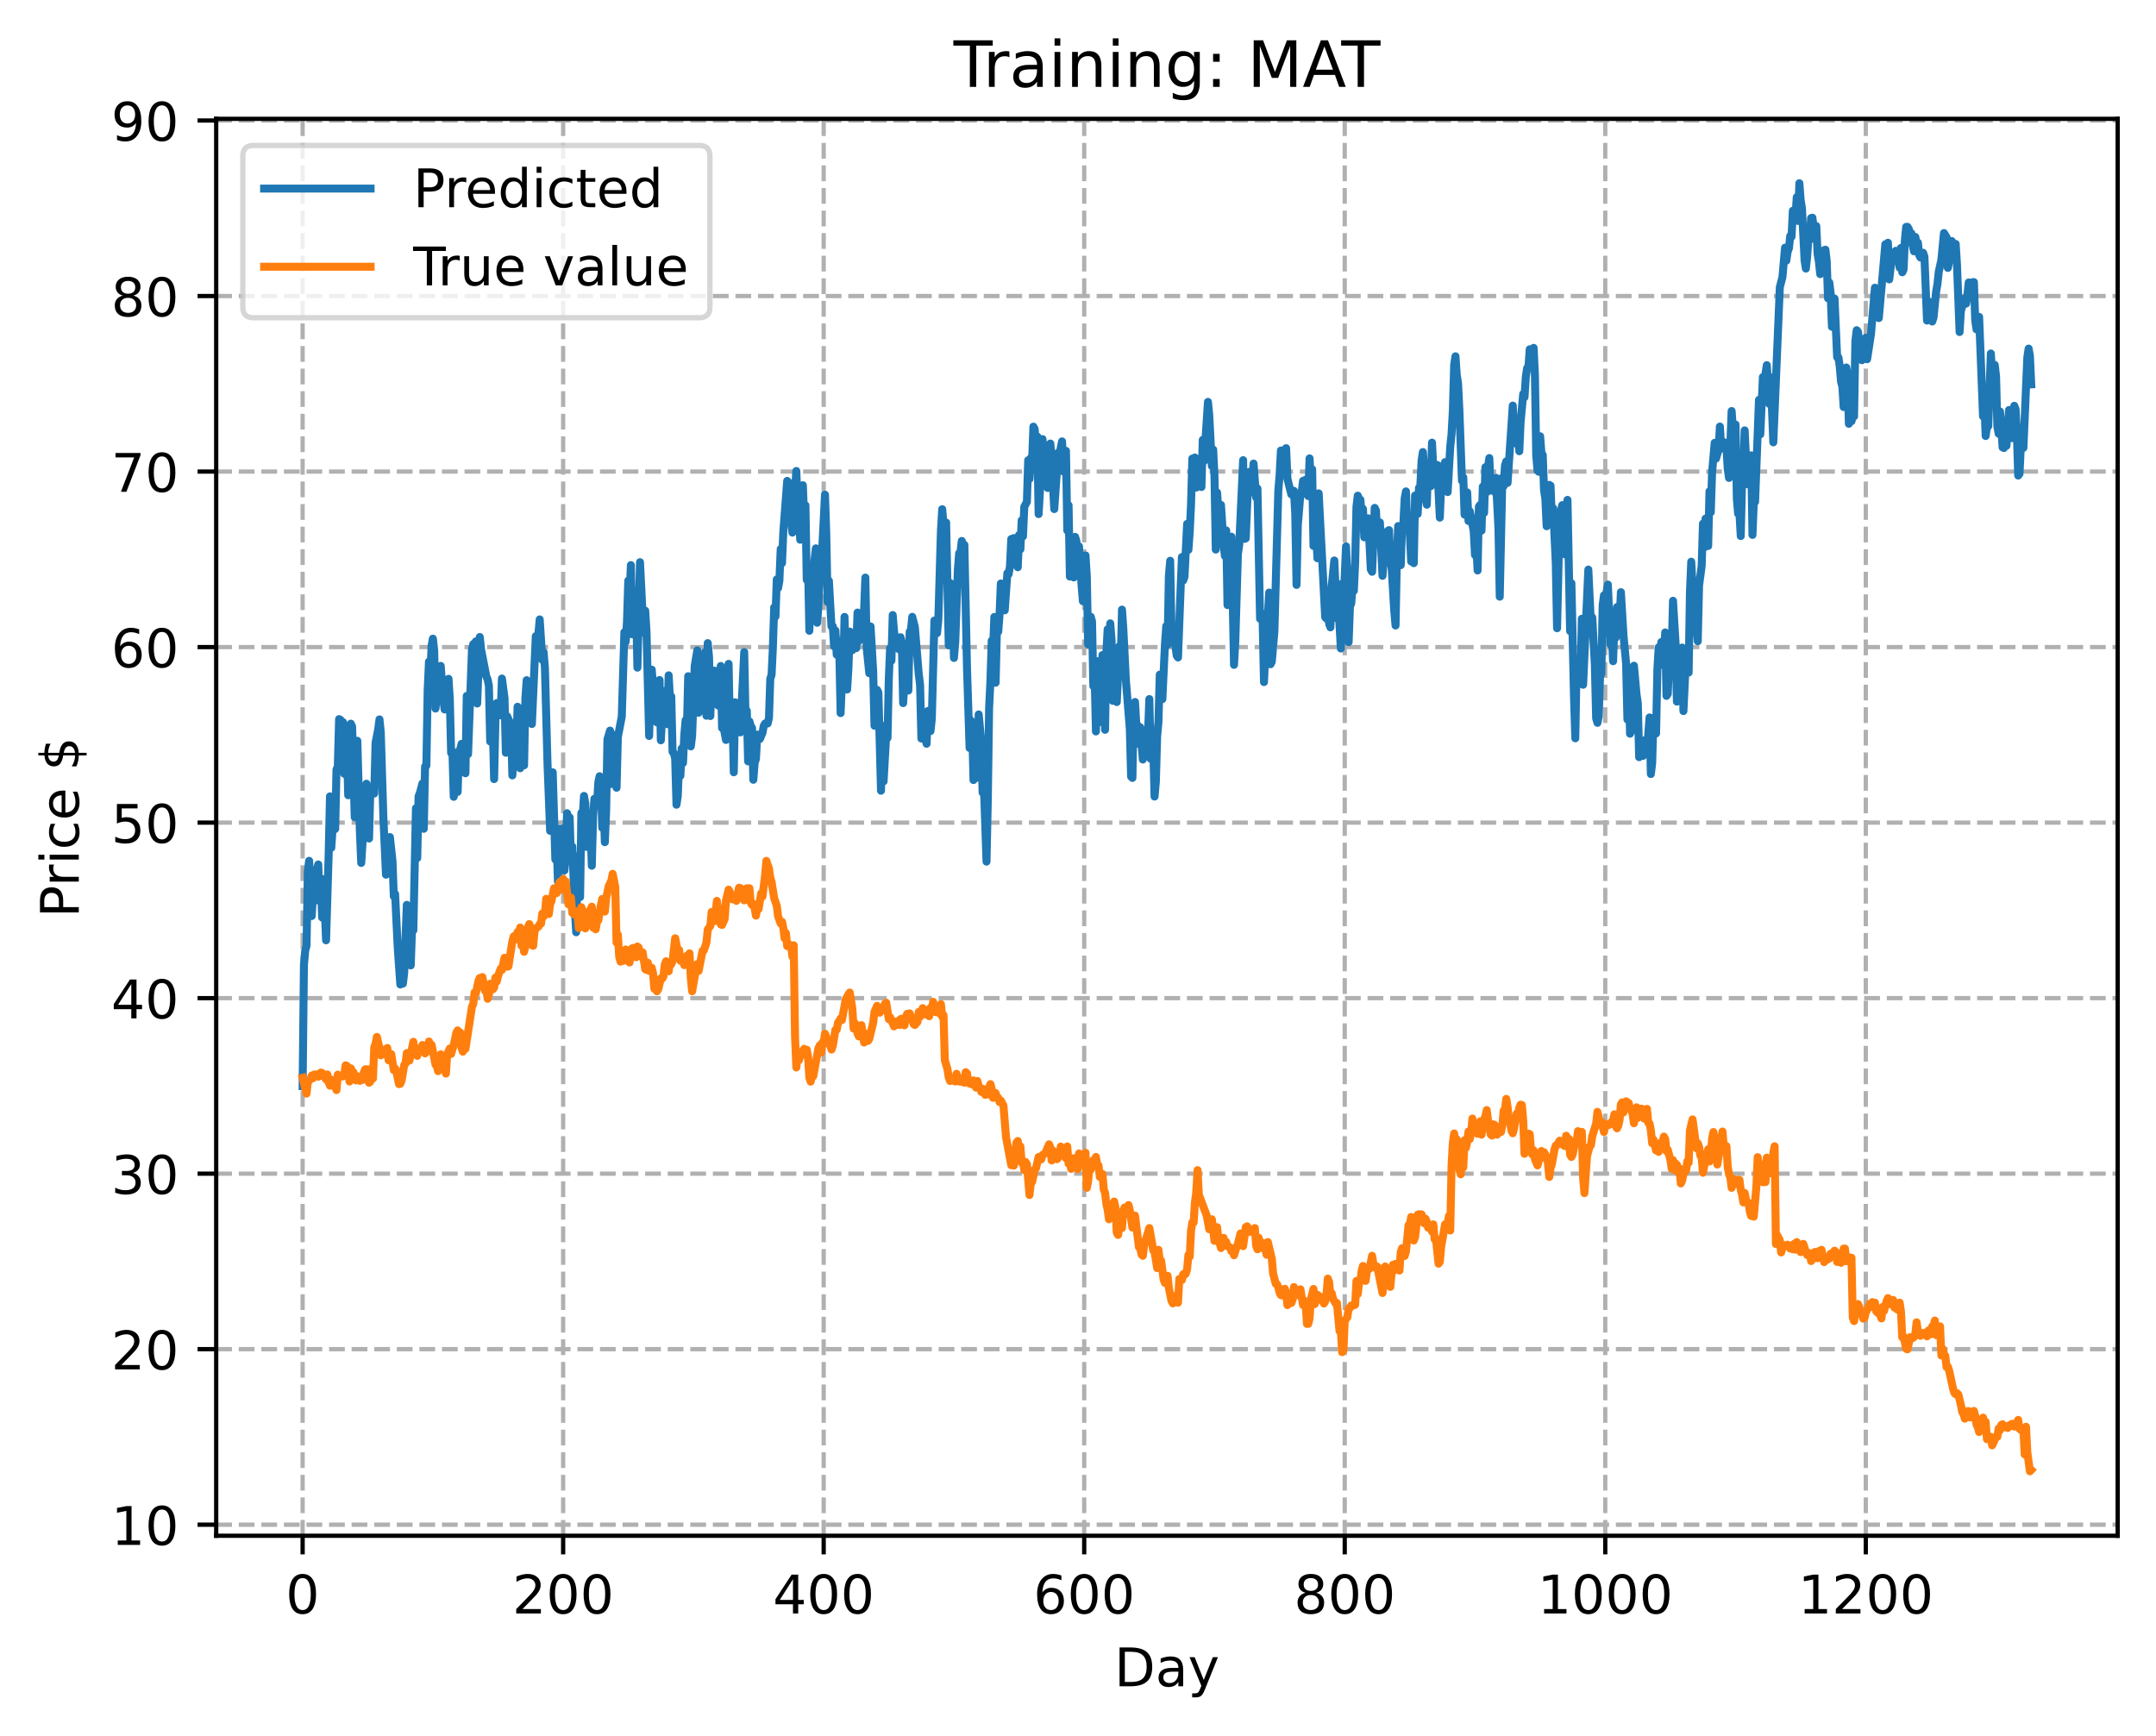 <?xml version="1.0" encoding="utf-8" standalone="no"?>
<!DOCTYPE svg PUBLIC "-//W3C//DTD SVG 1.1//EN"
  "http://www.w3.org/Graphics/SVG/1.1/DTD/svg11.dtd">
<!-- Created with matplotlib (https://matplotlib.org/) -->
<svg height="325.986pt" version="1.1" viewBox="0 0 404.923 325.986" width="404.923pt" xmlns="http://www.w3.org/2000/svg" xmlns:xlink="http://www.w3.org/1999/xlink">
 <defs>
  <style type="text/css">
*{stroke-linecap:butt;stroke-linejoin:round;}
  </style>
 </defs>
 <g id="figure_1">
  <g id="patch_1">
   <path d="M 0 325.986 
L 404.923 325.986 
L 404.923 0 
L 0 0 
z
" style="fill:#ffffff;"/>
  </g>
  <g id="axes_1">
   <g id="patch_2">
    <path d="M 40.603 288.43 
L 397.723 288.43 
L 397.723 22.318 
L 40.603 22.318 
z
" style="fill:#ffffff;"/>
   </g>
   <g id="matplotlib.axis_1">
    <g id="xtick_1">
     <g id="line2d_1">
      <path clip-path="url(#p0e2a79b90b)" d="M 56.836 288.43 
L 56.836 22.318 
" style="fill:none;stroke:#b0b0b0;stroke-dasharray:2.96,1.28;stroke-dashoffset:0;stroke-width:0.8;"/>
     </g>
     <g id="line2d_2">
      <defs>
       <path d="M 0 0 
L 0 3.5 
" id="md06aab7bd1" style="stroke:#000000;stroke-width:0.8;"/>
      </defs>
      <g>
       <use style="stroke:#000000;stroke-width:0.8;" x="56.836" xlink:href="#md06aab7bd1" y="288.43"/>
      </g>
     </g>
     <g id="text_1">
      <!-- 0 -->
      <defs>
       <path d="M 31.781 66.406 
Q 24.172 66.406 20.328 58.906 
Q 16.5 51.422 16.5 36.375 
Q 16.5 21.391 20.328 13.891 
Q 24.172 6.391 31.781 6.391 
Q 39.453 6.391 43.281 13.891 
Q 47.125 21.391 47.125 36.375 
Q 47.125 51.422 43.281 58.906 
Q 39.453 66.406 31.781 66.406 
z
M 31.781 74.219 
Q 44.047 74.219 50.516 64.516 
Q 56.984 54.828 56.984 36.375 
Q 56.984 17.969 50.516 8.266 
Q 44.047 -1.422 31.781 -1.422 
Q 19.531 -1.422 13.062 8.266 
Q 6.594 17.969 6.594 36.375 
Q 6.594 54.828 13.062 64.516 
Q 19.531 74.219 31.781 74.219 
z
" id="DejaVuSans-48"/>
      </defs>
      <g transform="translate(53.655 303.029)scale(0.1 -0.1)">
       <use xlink:href="#DejaVuSans-48"/>
      </g>
     </g>
    </g>
    <g id="xtick_2">
     <g id="line2d_3">
      <path clip-path="url(#p0e2a79b90b)" d="M 105.766 288.43 
L 105.766 22.318 
" style="fill:none;stroke:#b0b0b0;stroke-dasharray:2.96,1.28;stroke-dashoffset:0;stroke-width:0.8;"/>
     </g>
     <g id="line2d_4">
      <g>
       <use style="stroke:#000000;stroke-width:0.8;" x="105.766" xlink:href="#md06aab7bd1" y="288.43"/>
      </g>
     </g>
     <g id="text_2">
      <!-- 200 -->
      <defs>
       <path d="M 19.188 8.297 
L 53.609 8.297 
L 53.609 0 
L 7.328 0 
L 7.328 8.297 
Q 12.938 14.109 22.625 23.891 
Q 32.328 33.688 34.812 36.531 
Q 39.547 41.844 41.422 45.531 
Q 43.312 49.219 43.312 52.781 
Q 43.312 58.594 39.234 62.25 
Q 35.156 65.922 28.609 65.922 
Q 23.969 65.922 18.812 64.312 
Q 13.672 62.703 7.812 59.422 
L 7.812 69.391 
Q 13.766 71.781 18.938 73 
Q 24.125 74.219 28.422 74.219 
Q 39.75 74.219 46.484 68.547 
Q 53.219 62.891 53.219 53.422 
Q 53.219 48.922 51.531 44.891 
Q 49.859 40.875 45.406 35.406 
Q 44.188 33.984 37.641 27.219 
Q 31.109 20.453 19.188 8.297 
z
" id="DejaVuSans-50"/>
      </defs>
      <g transform="translate(96.223 303.029)scale(0.1 -0.1)">
       <use xlink:href="#DejaVuSans-50"/>
       <use x="63.623" xlink:href="#DejaVuSans-48"/>
       <use x="127.246" xlink:href="#DejaVuSans-48"/>
      </g>
     </g>
    </g>
    <g id="xtick_3">
     <g id="line2d_5">
      <path clip-path="url(#p0e2a79b90b)" d="M 154.697 288.43 
L 154.697 22.318 
" style="fill:none;stroke:#b0b0b0;stroke-dasharray:2.96,1.28;stroke-dashoffset:0;stroke-width:0.8;"/>
     </g>
     <g id="line2d_6">
      <g>
       <use style="stroke:#000000;stroke-width:0.8;" x="154.697" xlink:href="#md06aab7bd1" y="288.43"/>
      </g>
     </g>
     <g id="text_3">
      <!-- 400 -->
      <defs>
       <path d="M 37.797 64.312 
L 12.891 25.391 
L 37.797 25.391 
z
M 35.203 72.906 
L 47.609 72.906 
L 47.609 25.391 
L 58.016 25.391 
L 58.016 17.188 
L 47.609 17.188 
L 47.609 0 
L 37.797 0 
L 37.797 17.188 
L 4.891 17.188 
L 4.891 26.703 
z
" id="DejaVuSans-52"/>
      </defs>
      <g transform="translate(145.153 303.029)scale(0.1 -0.1)">
       <use xlink:href="#DejaVuSans-52"/>
       <use x="63.623" xlink:href="#DejaVuSans-48"/>
       <use x="127.246" xlink:href="#DejaVuSans-48"/>
      </g>
     </g>
    </g>
    <g id="xtick_4">
     <g id="line2d_7">
      <path clip-path="url(#p0e2a79b90b)" d="M 203.628 288.43 
L 203.628 22.318 
" style="fill:none;stroke:#b0b0b0;stroke-dasharray:2.96,1.28;stroke-dashoffset:0;stroke-width:0.8;"/>
     </g>
     <g id="line2d_8">
      <g>
       <use style="stroke:#000000;stroke-width:0.8;" x="203.628" xlink:href="#md06aab7bd1" y="288.43"/>
      </g>
     </g>
     <g id="text_4">
      <!-- 600 -->
      <defs>
       <path d="M 33.016 40.375 
Q 26.375 40.375 22.484 35.828 
Q 18.609 31.297 18.609 23.391 
Q 18.609 15.531 22.484 10.953 
Q 26.375 6.391 33.016 6.391 
Q 39.656 6.391 43.531 10.953 
Q 47.406 15.531 47.406 23.391 
Q 47.406 31.297 43.531 35.828 
Q 39.656 40.375 33.016 40.375 
z
M 52.594 71.297 
L 52.594 62.312 
Q 48.875 64.062 45.094 64.984 
Q 41.312 65.922 37.594 65.922 
Q 27.828 65.922 22.672 59.328 
Q 17.531 52.734 16.797 39.406 
Q 19.672 43.656 24.016 45.922 
Q 28.375 48.188 33.594 48.188 
Q 44.578 48.188 50.953 41.516 
Q 57.328 34.859 57.328 23.391 
Q 57.328 12.156 50.688 5.359 
Q 44.047 -1.422 33.016 -1.422 
Q 20.359 -1.422 13.672 8.266 
Q 6.984 17.969 6.984 36.375 
Q 6.984 53.656 15.188 63.938 
Q 23.391 74.219 37.203 74.219 
Q 40.922 74.219 44.703 73.484 
Q 48.484 72.75 52.594 71.297 
z
" id="DejaVuSans-54"/>
      </defs>
      <g transform="translate(194.084 303.029)scale(0.1 -0.1)">
       <use xlink:href="#DejaVuSans-54"/>
       <use x="63.623" xlink:href="#DejaVuSans-48"/>
       <use x="127.246" xlink:href="#DejaVuSans-48"/>
      </g>
     </g>
    </g>
    <g id="xtick_5">
     <g id="line2d_9">
      <path clip-path="url(#p0e2a79b90b)" d="M 252.558 288.43 
L 252.558 22.318 
" style="fill:none;stroke:#b0b0b0;stroke-dasharray:2.96,1.28;stroke-dashoffset:0;stroke-width:0.8;"/>
     </g>
     <g id="line2d_10">
      <g>
       <use style="stroke:#000000;stroke-width:0.8;" x="252.558" xlink:href="#md06aab7bd1" y="288.43"/>
      </g>
     </g>
     <g id="text_5">
      <!-- 800 -->
      <defs>
       <path d="M 31.781 34.625 
Q 24.75 34.625 20.719 30.859 
Q 16.703 27.094 16.703 20.516 
Q 16.703 13.922 20.719 10.156 
Q 24.75 6.391 31.781 6.391 
Q 38.812 6.391 42.859 10.172 
Q 46.922 13.969 46.922 20.516 
Q 46.922 27.094 42.891 30.859 
Q 38.875 34.625 31.781 34.625 
z
M 21.922 38.812 
Q 15.578 40.375 12.031 44.719 
Q 8.5 49.078 8.5 55.328 
Q 8.5 64.062 14.719 69.141 
Q 20.953 74.219 31.781 74.219 
Q 42.672 74.219 48.875 69.141 
Q 55.078 64.062 55.078 55.328 
Q 55.078 49.078 51.531 44.719 
Q 48 40.375 41.703 38.812 
Q 48.828 37.156 52.797 32.312 
Q 56.781 27.484 56.781 20.516 
Q 56.781 9.906 50.312 4.234 
Q 43.844 -1.422 31.781 -1.422 
Q 19.734 -1.422 13.25 4.234 
Q 6.781 9.906 6.781 20.516 
Q 6.781 27.484 10.781 32.312 
Q 14.797 37.156 21.922 38.812 
z
M 18.312 54.391 
Q 18.312 48.734 21.844 45.562 
Q 25.391 42.391 31.781 42.391 
Q 38.141 42.391 41.719 45.562 
Q 45.312 48.734 45.312 54.391 
Q 45.312 60.062 41.719 63.234 
Q 38.141 66.406 31.781 66.406 
Q 25.391 66.406 21.844 63.234 
Q 18.312 60.062 18.312 54.391 
z
" id="DejaVuSans-56"/>
      </defs>
      <g transform="translate(243.015 303.029)scale(0.1 -0.1)">
       <use xlink:href="#DejaVuSans-56"/>
       <use x="63.623" xlink:href="#DejaVuSans-48"/>
       <use x="127.246" xlink:href="#DejaVuSans-48"/>
      </g>
     </g>
    </g>
    <g id="xtick_6">
     <g id="line2d_11">
      <path clip-path="url(#p0e2a79b90b)" d="M 301.489 288.43 
L 301.489 22.318 
" style="fill:none;stroke:#b0b0b0;stroke-dasharray:2.96,1.28;stroke-dashoffset:0;stroke-width:0.8;"/>
     </g>
     <g id="line2d_12">
      <g>
       <use style="stroke:#000000;stroke-width:0.8;" x="301.489" xlink:href="#md06aab7bd1" y="288.43"/>
      </g>
     </g>
     <g id="text_6">
      <!-- 1000 -->
      <defs>
       <path d="M 12.406 8.297 
L 28.516 8.297 
L 28.516 63.922 
L 10.984 60.406 
L 10.984 69.391 
L 28.422 72.906 
L 38.281 72.906 
L 38.281 8.297 
L 54.391 8.297 
L 54.391 0 
L 12.406 0 
z
" id="DejaVuSans-49"/>
      </defs>
      <g transform="translate(288.764 303.029)scale(0.1 -0.1)">
       <use xlink:href="#DejaVuSans-49"/>
       <use x="63.623" xlink:href="#DejaVuSans-48"/>
       <use x="127.246" xlink:href="#DejaVuSans-48"/>
       <use x="190.869" xlink:href="#DejaVuSans-48"/>
      </g>
     </g>
    </g>
    <g id="xtick_7">
     <g id="line2d_13">
      <path clip-path="url(#p0e2a79b90b)" d="M 350.419 288.43 
L 350.419 22.318 
" style="fill:none;stroke:#b0b0b0;stroke-dasharray:2.96,1.28;stroke-dashoffset:0;stroke-width:0.8;"/>
     </g>
     <g id="line2d_14">
      <g>
       <use style="stroke:#000000;stroke-width:0.8;" x="350.419" xlink:href="#md06aab7bd1" y="288.43"/>
      </g>
     </g>
     <g id="text_7">
      <!-- 1200 -->
      <g transform="translate(337.694 303.029)scale(0.1 -0.1)">
       <use xlink:href="#DejaVuSans-49"/>
       <use x="63.623" xlink:href="#DejaVuSans-50"/>
       <use x="127.246" xlink:href="#DejaVuSans-48"/>
       <use x="190.869" xlink:href="#DejaVuSans-48"/>
      </g>
     </g>
    </g>
    <g id="text_8">
     <!-- Day -->
     <defs>
      <path d="M 19.672 64.797 
L 19.672 8.109 
L 31.594 8.109 
Q 46.688 8.109 53.688 14.938 
Q 60.688 21.781 60.688 36.531 
Q 60.688 51.172 53.688 57.984 
Q 46.688 64.797 31.594 64.797 
z
M 9.812 72.906 
L 30.078 72.906 
Q 51.266 72.906 61.172 64.094 
Q 71.094 55.281 71.094 36.531 
Q 71.094 17.672 61.125 8.828 
Q 51.172 0 30.078 0 
L 9.812 0 
z
" id="DejaVuSans-68"/>
      <path d="M 34.281 27.484 
Q 23.391 27.484 19.188 25 
Q 14.984 22.516 14.984 16.5 
Q 14.984 11.719 18.141 8.906 
Q 21.297 6.109 26.703 6.109 
Q 34.188 6.109 38.703 11.406 
Q 43.219 16.703 43.219 25.484 
L 43.219 27.484 
z
M 52.203 31.203 
L 52.203 0 
L 43.219 0 
L 43.219 8.297 
Q 40.141 3.328 35.547 0.953 
Q 30.953 -1.422 24.312 -1.422 
Q 15.922 -1.422 10.953 3.297 
Q 6 8.016 6 15.922 
Q 6 25.141 12.172 29.828 
Q 18.359 34.516 30.609 34.516 
L 43.219 34.516 
L 43.219 35.406 
Q 43.219 41.609 39.141 45 
Q 35.062 48.391 27.688 48.391 
Q 23 48.391 18.547 47.266 
Q 14.109 46.141 10.016 43.891 
L 10.016 52.203 
Q 14.938 54.109 19.578 55.047 
Q 24.219 56 28.609 56 
Q 40.484 56 46.344 49.844 
Q 52.203 43.703 52.203 31.203 
z
" id="DejaVuSans-97"/>
      <path d="M 32.172 -5.078 
Q 28.375 -14.844 24.75 -17.812 
Q 21.141 -20.797 15.094 -20.797 
L 7.906 -20.797 
L 7.906 -13.281 
L 13.188 -13.281 
Q 16.891 -13.281 18.938 -11.516 
Q 21 -9.766 23.484 -3.219 
L 25.094 0.875 
L 2.984 54.688 
L 12.5 54.688 
L 29.594 11.922 
L 46.688 54.688 
L 56.203 54.688 
z
" id="DejaVuSans-121"/>
     </defs>
     <g transform="translate(209.29 316.707)scale(0.1 -0.1)">
      <use xlink:href="#DejaVuSans-68"/>
      <use x="77.002" xlink:href="#DejaVuSans-97"/>
      <use x="138.281" xlink:href="#DejaVuSans-121"/>
     </g>
    </g>
   </g>
   <g id="matplotlib.axis_2">
    <g id="ytick_1">
     <g id="line2d_15">
      <path clip-path="url(#p0e2a79b90b)" d="M 40.603 286.356 
L 397.723 286.356 
" style="fill:none;stroke:#b0b0b0;stroke-dasharray:2.96,1.28;stroke-dashoffset:0;stroke-width:0.8;"/>
     </g>
     <g id="line2d_16">
      <defs>
       <path d="M 0 0 
L -3.5 0 
" id="m7b4bb2d69b" style="stroke:#000000;stroke-width:0.8;"/>
      </defs>
      <g>
       <use style="stroke:#000000;stroke-width:0.8;" x="40.603" xlink:href="#m7b4bb2d69b" y="286.356"/>
      </g>
     </g>
     <g id="text_9">
      <!-- 10 -->
      <g transform="translate(20.878 290.155)scale(0.1 -0.1)">
       <use xlink:href="#DejaVuSans-49"/>
       <use x="63.623" xlink:href="#DejaVuSans-48"/>
      </g>
     </g>
    </g>
    <g id="ytick_2">
     <g id="line2d_17">
      <path clip-path="url(#p0e2a79b90b)" d="M 40.603 253.39 
L 397.723 253.39 
" style="fill:none;stroke:#b0b0b0;stroke-dasharray:2.96,1.28;stroke-dashoffset:0;stroke-width:0.8;"/>
     </g>
     <g id="line2d_18">
      <g>
       <use style="stroke:#000000;stroke-width:0.8;" x="40.603" xlink:href="#m7b4bb2d69b" y="253.39"/>
      </g>
     </g>
     <g id="text_10">
      <!-- 20 -->
      <g transform="translate(20.878 257.19)scale(0.1 -0.1)">
       <use xlink:href="#DejaVuSans-50"/>
       <use x="63.623" xlink:href="#DejaVuSans-48"/>
      </g>
     </g>
    </g>
    <g id="ytick_3">
     <g id="line2d_19">
      <path clip-path="url(#p0e2a79b90b)" d="M 40.603 220.425 
L 397.723 220.425 
" style="fill:none;stroke:#b0b0b0;stroke-dasharray:2.96,1.28;stroke-dashoffset:0;stroke-width:0.8;"/>
     </g>
     <g id="line2d_20">
      <g>
       <use style="stroke:#000000;stroke-width:0.8;" x="40.603" xlink:href="#m7b4bb2d69b" y="220.425"/>
      </g>
     </g>
     <g id="text_11">
      <!-- 30 -->
      <defs>
       <path d="M 40.578 39.312 
Q 47.656 37.797 51.625 33 
Q 55.609 28.219 55.609 21.188 
Q 55.609 10.406 48.188 4.484 
Q 40.766 -1.422 27.094 -1.422 
Q 22.516 -1.422 17.656 -0.516 
Q 12.797 0.391 7.625 2.203 
L 7.625 11.719 
Q 11.719 9.328 16.594 8.109 
Q 21.484 6.891 26.812 6.891 
Q 36.078 6.891 40.938 10.547 
Q 45.797 14.203 45.797 21.188 
Q 45.797 27.641 41.281 31.266 
Q 36.766 34.906 28.719 34.906 
L 20.219 34.906 
L 20.219 43.016 
L 29.109 43.016 
Q 36.375 43.016 40.234 45.922 
Q 44.094 48.828 44.094 54.297 
Q 44.094 59.906 40.109 62.906 
Q 36.141 65.922 28.719 65.922 
Q 24.656 65.922 20.016 65.031 
Q 15.375 64.156 9.812 62.312 
L 9.812 71.094 
Q 15.438 72.656 20.344 73.438 
Q 25.25 74.219 29.594 74.219 
Q 40.828 74.219 47.359 69.109 
Q 53.906 64.016 53.906 55.328 
Q 53.906 49.266 50.438 45.094 
Q 46.969 40.922 40.578 39.312 
z
" id="DejaVuSans-51"/>
      </defs>
      <g transform="translate(20.878 224.225)scale(0.1 -0.1)">
       <use xlink:href="#DejaVuSans-51"/>
       <use x="63.623" xlink:href="#DejaVuSans-48"/>
      </g>
     </g>
    </g>
    <g id="ytick_4">
     <g id="line2d_21">
      <path clip-path="url(#p0e2a79b90b)" d="M 40.603 187.46 
L 397.723 187.46 
" style="fill:none;stroke:#b0b0b0;stroke-dasharray:2.96,1.28;stroke-dashoffset:0;stroke-width:0.8;"/>
     </g>
     <g id="line2d_22">
      <g>
       <use style="stroke:#000000;stroke-width:0.8;" x="40.603" xlink:href="#m7b4bb2d69b" y="187.46"/>
      </g>
     </g>
     <g id="text_12">
      <!-- 40 -->
      <g transform="translate(20.878 191.259)scale(0.1 -0.1)">
       <use xlink:href="#DejaVuSans-52"/>
       <use x="63.623" xlink:href="#DejaVuSans-48"/>
      </g>
     </g>
    </g>
    <g id="ytick_5">
     <g id="line2d_23">
      <path clip-path="url(#p0e2a79b90b)" d="M 40.603 154.495 
L 397.723 154.495 
" style="fill:none;stroke:#b0b0b0;stroke-dasharray:2.96,1.28;stroke-dashoffset:0;stroke-width:0.8;"/>
     </g>
     <g id="line2d_24">
      <g>
       <use style="stroke:#000000;stroke-width:0.8;" x="40.603" xlink:href="#m7b4bb2d69b" y="154.495"/>
      </g>
     </g>
     <g id="text_13">
      <!-- 50 -->
      <defs>
       <path d="M 10.797 72.906 
L 49.516 72.906 
L 49.516 64.594 
L 19.828 64.594 
L 19.828 46.734 
Q 21.969 47.469 24.109 47.828 
Q 26.266 48.188 28.422 48.188 
Q 40.625 48.188 47.75 41.5 
Q 54.891 34.812 54.891 23.391 
Q 54.891 11.625 47.562 5.094 
Q 40.234 -1.422 26.906 -1.422 
Q 22.312 -1.422 17.547 -0.641 
Q 12.797 0.141 7.719 1.703 
L 7.719 11.625 
Q 12.109 9.234 16.797 8.062 
Q 21.484 6.891 26.703 6.891 
Q 35.156 6.891 40.078 11.328 
Q 45.016 15.766 45.016 23.391 
Q 45.016 31 40.078 35.438 
Q 35.156 39.891 26.703 39.891 
Q 22.75 39.891 18.812 39.016 
Q 14.891 38.141 10.797 36.281 
z
" id="DejaVuSans-53"/>
      </defs>
      <g transform="translate(20.878 158.294)scale(0.1 -0.1)">
       <use xlink:href="#DejaVuSans-53"/>
       <use x="63.623" xlink:href="#DejaVuSans-48"/>
      </g>
     </g>
    </g>
    <g id="ytick_6">
     <g id="line2d_25">
      <path clip-path="url(#p0e2a79b90b)" d="M 40.603 121.53 
L 397.723 121.53 
" style="fill:none;stroke:#b0b0b0;stroke-dasharray:2.96,1.28;stroke-dashoffset:0;stroke-width:0.8;"/>
     </g>
     <g id="line2d_26">
      <g>
       <use style="stroke:#000000;stroke-width:0.8;" x="40.603" xlink:href="#m7b4bb2d69b" y="121.53"/>
      </g>
     </g>
     <g id="text_14">
      <!-- 60 -->
      <g transform="translate(20.878 125.329)scale(0.1 -0.1)">
       <use xlink:href="#DejaVuSans-54"/>
       <use x="63.623" xlink:href="#DejaVuSans-48"/>
      </g>
     </g>
    </g>
    <g id="ytick_7">
     <g id="line2d_27">
      <path clip-path="url(#p0e2a79b90b)" d="M 40.603 88.565 
L 397.723 88.565 
" style="fill:none;stroke:#b0b0b0;stroke-dasharray:2.96,1.28;stroke-dashoffset:0;stroke-width:0.8;"/>
     </g>
     <g id="line2d_28">
      <g>
       <use style="stroke:#000000;stroke-width:0.8;" x="40.603" xlink:href="#m7b4bb2d69b" y="88.565"/>
      </g>
     </g>
     <g id="text_15">
      <!-- 70 -->
      <defs>
       <path d="M 8.203 72.906 
L 55.078 72.906 
L 55.078 68.703 
L 28.609 0 
L 18.312 0 
L 43.219 64.594 
L 8.203 64.594 
z
" id="DejaVuSans-55"/>
      </defs>
      <g transform="translate(20.878 92.364)scale(0.1 -0.1)">
       <use xlink:href="#DejaVuSans-55"/>
       <use x="63.623" xlink:href="#DejaVuSans-48"/>
      </g>
     </g>
    </g>
    <g id="ytick_8">
     <g id="line2d_29">
      <path clip-path="url(#p0e2a79b90b)" d="M 40.603 55.6 
L 397.723 55.6 
" style="fill:none;stroke:#b0b0b0;stroke-dasharray:2.96,1.28;stroke-dashoffset:0;stroke-width:0.8;"/>
     </g>
     <g id="line2d_30">
      <g>
       <use style="stroke:#000000;stroke-width:0.8;" x="40.603" xlink:href="#m7b4bb2d69b" y="55.6"/>
      </g>
     </g>
     <g id="text_16">
      <!-- 80 -->
      <g transform="translate(20.878 59.399)scale(0.1 -0.1)">
       <use xlink:href="#DejaVuSans-56"/>
       <use x="63.623" xlink:href="#DejaVuSans-48"/>
      </g>
     </g>
    </g>
    <g id="ytick_9">
     <g id="line2d_31">
      <path clip-path="url(#p0e2a79b90b)" d="M 40.603 22.635 
L 397.723 22.635 
" style="fill:none;stroke:#b0b0b0;stroke-dasharray:2.96,1.28;stroke-dashoffset:0;stroke-width:0.8;"/>
     </g>
     <g id="line2d_32">
      <g>
       <use style="stroke:#000000;stroke-width:0.8;" x="40.603" xlink:href="#m7b4bb2d69b" y="22.635"/>
      </g>
     </g>
     <g id="text_17">
      <!-- 90 -->
      <defs>
       <path d="M 10.984 1.516 
L 10.984 10.5 
Q 14.703 8.734 18.5 7.812 
Q 22.312 6.891 25.984 6.891 
Q 35.75 6.891 40.891 13.453 
Q 46.047 20.016 46.781 33.406 
Q 43.953 29.203 39.594 26.953 
Q 35.25 24.703 29.984 24.703 
Q 19.047 24.703 12.672 31.312 
Q 6.297 37.938 6.297 49.422 
Q 6.297 60.641 12.938 67.422 
Q 19.578 74.219 30.609 74.219 
Q 43.266 74.219 49.922 64.516 
Q 56.594 54.828 56.594 36.375 
Q 56.594 19.141 48.406 8.859 
Q 40.234 -1.422 26.422 -1.422 
Q 22.703 -1.422 18.891 -0.688 
Q 15.094 0.047 10.984 1.516 
z
M 30.609 32.422 
Q 37.25 32.422 41.125 36.953 
Q 45.016 41.5 45.016 49.422 
Q 45.016 57.281 41.125 61.844 
Q 37.25 66.406 30.609 66.406 
Q 23.969 66.406 20.094 61.844 
Q 16.219 57.281 16.219 49.422 
Q 16.219 41.5 20.094 36.953 
Q 23.969 32.422 30.609 32.422 
z
" id="DejaVuSans-57"/>
      </defs>
      <g transform="translate(20.878 26.434)scale(0.1 -0.1)">
       <use xlink:href="#DejaVuSans-57"/>
       <use x="63.623" xlink:href="#DejaVuSans-48"/>
      </g>
     </g>
    </g>
    <g id="text_18">
     <!-- Price $ -->
     <defs>
      <path d="M 19.672 64.797 
L 19.672 37.406 
L 32.078 37.406 
Q 38.969 37.406 42.719 40.969 
Q 46.484 44.531 46.484 51.125 
Q 46.484 57.672 42.719 61.234 
Q 38.969 64.797 32.078 64.797 
z
M 9.812 72.906 
L 32.078 72.906 
Q 44.344 72.906 50.609 67.359 
Q 56.891 61.812 56.891 51.125 
Q 56.891 40.328 50.609 34.812 
Q 44.344 29.297 32.078 29.297 
L 19.672 29.297 
L 19.672 0 
L 9.812 0 
z
" id="DejaVuSans-80"/>
      <path d="M 41.109 46.297 
Q 39.594 47.172 37.812 47.578 
Q 36.031 48 33.891 48 
Q 26.266 48 22.188 43.047 
Q 18.109 38.094 18.109 28.812 
L 18.109 0 
L 9.078 0 
L 9.078 54.688 
L 18.109 54.688 
L 18.109 46.188 
Q 20.953 51.172 25.484 53.578 
Q 30.031 56 36.531 56 
Q 37.453 56 38.578 55.875 
Q 39.703 55.766 41.062 55.516 
z
" id="DejaVuSans-114"/>
      <path d="M 9.422 54.688 
L 18.406 54.688 
L 18.406 0 
L 9.422 0 
z
M 9.422 75.984 
L 18.406 75.984 
L 18.406 64.594 
L 9.422 64.594 
z
" id="DejaVuSans-105"/>
      <path d="M 48.781 52.594 
L 48.781 44.188 
Q 44.969 46.297 41.141 47.344 
Q 37.312 48.391 33.406 48.391 
Q 24.656 48.391 19.812 42.844 
Q 14.984 37.312 14.984 27.297 
Q 14.984 17.281 19.812 11.734 
Q 24.656 6.203 33.406 6.203 
Q 37.312 6.203 41.141 7.25 
Q 44.969 8.297 48.781 10.406 
L 48.781 2.094 
Q 45.016 0.344 40.984 -0.531 
Q 36.969 -1.422 32.422 -1.422 
Q 20.062 -1.422 12.781 6.344 
Q 5.516 14.109 5.516 27.297 
Q 5.516 40.672 12.859 48.328 
Q 20.219 56 33.016 56 
Q 37.156 56 41.109 55.141 
Q 45.062 54.297 48.781 52.594 
z
" id="DejaVuSans-99"/>
      <path d="M 56.203 29.594 
L 56.203 25.203 
L 14.891 25.203 
Q 15.484 15.922 20.484 11.062 
Q 25.484 6.203 34.422 6.203 
Q 39.594 6.203 44.453 7.469 
Q 49.312 8.734 54.109 11.281 
L 54.109 2.781 
Q 49.266 0.734 44.188 -0.344 
Q 39.109 -1.422 33.891 -1.422 
Q 20.797 -1.422 13.156 6.188 
Q 5.516 13.812 5.516 26.812 
Q 5.516 40.234 12.766 48.109 
Q 20.016 56 32.328 56 
Q 43.359 56 49.781 48.891 
Q 56.203 41.797 56.203 29.594 
z
M 47.219 32.234 
Q 47.125 39.594 43.094 43.984 
Q 39.062 48.391 32.422 48.391 
Q 24.906 48.391 20.391 44.141 
Q 15.875 39.891 15.188 32.172 
z
" id="DejaVuSans-101"/>
      <path id="DejaVuSans-32"/>
      <path d="M 33.797 -14.703 
L 28.906 -14.703 
L 28.859 0 
Q 23.734 0.094 18.609 1.188 
Q 13.484 2.297 8.297 4.5 
L 8.297 13.281 
Q 13.281 10.156 18.375 8.562 
Q 23.484 6.984 28.906 6.938 
L 28.906 29.203 
Q 18.109 30.953 13.203 35.156 
Q 8.297 39.359 8.297 46.688 
Q 8.297 54.641 13.625 59.219 
Q 18.953 63.812 28.906 64.5 
L 28.906 75.984 
L 33.797 75.984 
L 33.797 64.656 
Q 38.328 64.453 42.578 63.688 
Q 46.828 62.938 50.875 61.625 
L 50.875 53.078 
Q 46.828 55.125 42.547 56.25 
Q 38.281 57.375 33.797 57.562 
L 33.797 36.719 
Q 44.875 35.016 50.094 30.609 
Q 55.328 26.219 55.328 18.609 
Q 55.328 10.359 49.781 5.594 
Q 44.234 0.828 33.797 0.094 
z
M 28.906 37.594 
L 28.906 57.625 
Q 23.25 56.984 20.266 54.391 
Q 17.281 51.812 17.281 47.516 
Q 17.281 43.312 20.031 40.969 
Q 22.797 38.625 28.906 37.594 
z
M 33.797 28.219 
L 33.797 7.078 
Q 39.984 7.906 43.141 10.594 
Q 46.297 13.281 46.297 17.672 
Q 46.297 21.969 43.281 24.5 
Q 40.281 27.047 33.797 28.219 
z
" id="DejaVuSans-36"/>
     </defs>
     <g transform="translate(14.798 172.342)rotate(-90)scale(0.1 -0.1)">
      <use xlink:href="#DejaVuSans-80"/>
      <use x="58.553" xlink:href="#DejaVuSans-114"/>
      <use x="99.666" xlink:href="#DejaVuSans-105"/>
      <use x="127.449" xlink:href="#DejaVuSans-99"/>
      <use x="182.43" xlink:href="#DejaVuSans-101"/>
      <use x="243.953" xlink:href="#DejaVuSans-32"/>
      <use x="275.74" xlink:href="#DejaVuSans-36"/>
     </g>
    </g>
   </g>
   <g id="line2d_33">
    <path clip-path="url(#p0e2a79b90b)" d="M 56.836 203.99 
L 57.081 181.255 
L 57.325 178.499 
L 57.57 177.647 
L 57.814 163.66 
L 58.059 161.673 
L 58.548 172.044 
L 58.793 167.925 
L 59.282 164.054 
L 59.772 162.359 
L 60.016 169.245 
L 60.261 166.063 
L 60.506 172.327 
L 60.75 165.125 
L 61.24 176.6 
L 61.729 160.389 
L 61.974 149.569 
L 62.218 159.224 
L 62.463 155.707 
L 62.708 155.842 
L 62.952 155.681 
L 63.197 144.518 
L 63.441 144.026 
L 63.686 135.059 
L 63.931 135.186 
L 64.175 135.641 
L 64.42 135.629 
L 64.665 145.332 
L 64.909 141.769 
L 65.154 140.004 
L 65.399 149.358 
L 65.643 145.593 
L 65.888 135.913 
L 66.133 136.443 
L 66.622 153.497 
L 66.867 149.144 
L 67.111 139.128 
L 67.601 156.467 
L 67.845 162.073 
L 68.09 158.248 
L 68.335 156.457 
L 68.579 155.689 
L 68.824 147.195 
L 69.069 148.74 
L 69.313 157.486 
L 69.558 148.052 
L 69.802 148.806 
L 70.047 148.695 
L 70.292 149.034 
L 70.536 139.505 
L 71.026 136.997 
L 71.27 135.114 
L 71.515 137.546 
L 72.004 153.584 
L 72.494 164.277 
L 72.738 160.231 
L 72.983 161.472 
L 73.228 157.214 
L 73.717 161.74 
L 73.962 168.347 
L 74.206 167.907 
L 74.696 177.934 
L 75.185 184.897 
L 75.429 179.657 
L 75.674 184.732 
L 75.919 182.63 
L 76.408 169.945 
L 76.653 171.36 
L 77.142 181.312 
L 77.387 174.286 
L 77.631 174.736 
L 78.121 151.796 
L 78.365 161.147 
L 78.61 149.574 
L 78.855 148.94 
L 79.344 147.139 
L 79.589 155.658 
L 79.833 143.956 
L 80.078 143.797 
L 80.323 129.598 
L 80.567 124.262 
L 80.812 127.157 
L 81.056 121.278 
L 81.301 119.948 
L 81.546 122.111 
L 81.79 133.075 
L 82.035 130.53 
L 82.28 130.412 
L 82.524 130.434 
L 82.769 125.064 
L 83.258 131.403 
L 83.503 133.247 
L 83.748 129.137 
L 83.992 130.41 
L 84.237 127.493 
L 84.482 131.349 
L 84.726 141.419 
L 84.971 141.064 
L 85.216 149.65 
L 85.46 148.308 
L 85.95 148.732 
L 86.194 141.207 
L 86.439 140.695 
L 86.684 139.71 
L 87.173 143.873 
L 87.417 145.229 
L 87.662 130.702 
L 87.907 141.633 
L 88.641 122.019 
L 88.885 120.967 
L 89.13 123.402 
L 89.375 120.459 
L 89.619 132.133 
L 90.109 119.638 
L 90.353 121.966 
L 91.332 127.034 
L 91.577 127.599 
L 91.821 128.804 
L 92.066 139.264 
L 92.311 137.069 
L 92.555 136.501 
L 92.8 146.323 
L 93.044 135.362 
L 93.289 132.047 
L 93.534 133.524 
L 93.778 134.278 
L 94.023 134.349 
L 94.268 127.441 
L 94.757 131.102 
L 95.002 141.374 
L 95.246 134.521 
L 95.736 135.616 
L 95.98 135.747 
L 96.225 145.63 
L 96.47 142.427 
L 96.714 141.647 
L 96.959 141.297 
L 97.204 132.736 
L 97.448 133.811 
L 97.693 144.286 
L 97.938 143.12 
L 98.182 143.287 
L 98.427 143.745 
L 98.672 131.153 
L 98.916 127.746 
L 99.405 133.504 
L 99.895 135.978 
L 100.629 119.475 
L 100.873 121.663 
L 101.363 116.334 
L 101.852 123.922 
L 102.097 122.473 
L 102.341 125.422 
L 102.831 143.501 
L 103.32 156.036 
L 103.565 152.609 
L 103.809 145.052 
L 104.299 161.416 
L 104.543 158.189 
L 104.788 165.562 
L 105.032 155.666 
L 105.277 156.052 
L 105.522 155.98 
L 105.766 155.58 
L 106.011 163.475 
L 106.256 160.51 
L 106.5 152.733 
L 106.745 153.596 
L 106.99 153.527 
L 107.234 161.484 
L 107.479 158.986 
L 107.968 170.897 
L 108.213 175.087 
L 108.458 163.766 
L 108.702 160.744 
L 108.947 168.486 
L 109.192 152.681 
L 109.436 153.348 
L 109.681 149.488 
L 109.926 150.899 
L 110.17 159.063 
L 110.415 156.547 
L 110.66 155.324 
L 110.904 155.011 
L 111.149 162.598 
L 111.393 153.248 
L 111.638 150.011 
L 112.127 151.177 
L 112.372 146.902 
L 112.617 145.782 
L 112.861 146.948 
L 113.106 155.466 
L 113.351 149.858 
L 113.595 158.174 
L 113.84 152.274 
L 114.085 138.868 
L 114.574 137.216 
L 114.819 147.245 
L 115.308 139.654 
L 115.553 138.034 
L 115.797 147.949 
L 116.042 138.413 
L 116.776 134.593 
L 117.265 118.733 
L 117.51 120.554 
L 117.754 116.733 
L 117.999 109.047 
L 118.244 111.887 
L 118.488 106.132 
L 118.733 119.123 
L 118.978 113.37 
L 119.222 110.991 
L 119.467 113.567 
L 119.712 125.393 
L 120.201 105.583 
L 120.69 115.558 
L 120.935 118.848 
L 121.18 114.692 
L 121.424 118.661 
L 121.914 138.221 
L 122.158 130.16 
L 122.403 125.764 
L 122.892 131.765 
L 123.381 135.674 
L 123.626 127.924 
L 123.871 127.713 
L 124.115 139.04 
L 124.605 129.786 
L 124.849 133.365 
L 125.094 133.008 
L 125.339 136.01 
L 125.583 126.836 
L 125.828 131.268 
L 126.073 130.803 
L 126.317 141.207 
L 126.562 141.432 
L 126.807 142.469 
L 127.051 151.137 
L 127.296 149.515 
L 127.541 143.435 
L 127.785 145.709 
L 128.03 140.564 
L 128.275 143.3 
L 128.519 138.027 
L 128.764 135.255 
L 129.008 136.925 
L 129.253 127 
L 129.498 129.543 
L 129.742 140.183 
L 129.987 138.222 
L 130.476 125.048 
L 130.966 122.152 
L 131.21 133.861 
L 131.455 132.715 
L 131.7 129.056 
L 131.944 130.675 
L 132.434 122.464 
L 132.678 134.426 
L 132.923 120.785 
L 133.168 123.4 
L 133.412 134.48 
L 133.657 126.303 
L 133.902 128.448 
L 134.146 125.95 
L 134.636 130.129 
L 134.88 132.511 
L 135.369 125.082 
L 135.614 136.722 
L 135.859 136.381 
L 136.348 138.975 
L 136.593 133.77 
L 136.837 124.684 
L 137.082 136.67 
L 137.327 137.245 
L 137.571 134.978 
L 137.816 145.044 
L 138.061 131.898 
L 138.55 136.992 
L 138.795 135.347 
L 139.039 137.552 
L 139.773 122.473 
L 140.018 134.571 
L 140.263 133.505 
L 140.507 142.997 
L 140.752 135.487 
L 140.996 136.336 
L 141.241 136.725 
L 141.486 146.451 
L 141.73 143.288 
L 141.975 142.534 
L 142.22 137.968 
L 142.464 138.85 
L 142.709 138.797 
L 143.198 137.652 
L 143.443 136.331 
L 143.688 135.886 
L 144.177 135.872 
L 144.422 134.83 
L 144.666 127.491 
L 144.911 126.738 
L 145.156 121.622 
L 145.4 114.078 
L 145.645 115.794 
L 145.89 108.819 
L 146.134 110.431 
L 146.379 109.075 
L 146.624 103.11 
L 146.868 105.765 
L 147.113 99.943 
L 147.847 90.314 
L 148.091 90.589 
L 148.581 97.544 
L 148.825 100.026 
L 149.315 92.218 
L 149.559 88.458 
L 149.804 94.683 
L 150.049 96.942 
L 150.293 101.369 
L 150.538 94.16 
L 150.783 91.131 
L 151.027 97.171 
L 151.272 94.906 
L 151.517 108.902 
L 151.761 106.095 
L 152.006 118.468 
L 152.251 110.841 
L 152.495 113.791 
L 152.984 105.17 
L 153.229 102.985 
L 153.474 116.96 
L 153.718 113.595 
L 153.963 106.114 
L 154.208 107.338 
L 154.942 92.914 
L 155.186 100.331 
L 155.431 113.051 
L 155.676 109.084 
L 156.165 117.657 
L 156.41 117.623 
L 156.654 121.381 
L 156.899 118.417 
L 157.144 122.964 
L 157.388 120.257 
L 157.633 122.557 
L 157.878 133.929 
L 158.122 128.126 
L 158.367 127.392 
L 158.612 115.861 
L 158.856 128.311 
L 159.101 129.495 
L 159.345 125.499 
L 159.59 118.615 
L 160.079 122.119 
L 160.324 119.732 
L 160.569 121.499 
L 160.813 121.726 
L 161.058 115.05 
L 161.303 120.42 
L 161.547 117.708 
L 162.281 114.643 
L 162.526 108.48 
L 162.771 121.665 
L 163.26 126.435 
L 163.505 117.65 
L 163.994 126.063 
L 164.239 136.3 
L 164.483 136.25 
L 164.728 129.572 
L 164.972 130.055 
L 165.462 148.503 
L 165.706 136.325 
L 165.951 146.749 
L 166.44 138.034 
L 166.685 138.601 
L 166.93 127.447 
L 167.174 121.681 
L 167.419 124.085 
L 167.664 115.511 
L 167.908 118.603 
L 168.153 120.103 
L 168.398 120.866 
L 168.642 121.069 
L 168.887 121.97 
L 169.132 119.678 
L 169.376 120.642 
L 169.621 132.053 
L 170.11 124.051 
L 170.6 129.689 
L 170.844 118.676 
L 171.089 118.256 
L 171.333 115.853 
L 171.823 117.785 
L 172.557 126.678 
L 172.801 128.556 
L 173.046 138.708 
L 173.291 137.28 
L 173.535 137.785 
L 174.025 139.686 
L 174.269 133.531 
L 174.759 137.305 
L 175.003 135.064 
L 175.493 116.543 
L 175.982 118.925 
L 176.227 116.441 
L 176.716 99.706 
L 176.96 95.634 
L 177.45 101.745 
L 177.694 98.139 
L 178.184 121.196 
L 178.428 109.482 
L 178.918 111.266 
L 179.162 123.567 
L 179.407 120.556 
L 179.896 107.055 
L 180.141 103.901 
L 180.386 103.725 
L 180.63 101.6 
L 180.875 102.21 
L 181.12 102.328 
L 181.609 125.276 
L 182.098 140.477 
L 182.343 135.314 
L 182.588 136.882 
L 182.832 146.5 
L 183.077 145.172 
L 183.321 145.441 
L 183.566 146.047 
L 183.811 134.181 
L 184.3 139.429 
L 184.545 148.876 
L 184.789 147.65 
L 185.279 161.82 
L 185.523 150.2 
L 185.768 132.925 
L 186.013 127.888 
L 186.257 120.319 
L 186.502 122.261 
L 186.747 115.877 
L 186.991 128.229 
L 187.236 118.052 
L 187.481 118.651 
L 187.725 115.433 
L 187.97 109.592 
L 188.459 113.737 
L 188.704 114.625 
L 189.193 107.648 
L 189.438 107.833 
L 189.682 106.4 
L 189.927 101.247 
L 190.416 101.059 
L 190.906 105.655 
L 191.15 106.532 
L 191.395 100.482 
L 191.64 103.165 
L 191.884 97.717 
L 192.129 100.74 
L 192.374 95.178 
L 192.863 94.254 
L 193.108 86.441 
L 193.352 89.959 
L 193.597 86.018 
L 193.842 86.553 
L 194.086 80.128 
L 194.331 80.599 
L 194.575 85.686 
L 194.82 81.979 
L 195.065 96.548 
L 195.554 88.119 
L 195.799 82.47 
L 196.043 86.645 
L 196.288 84.705 
L 196.533 86.349 
L 196.777 91.643 
L 197.022 88.467 
L 197.267 83.305 
L 197.511 86.324 
L 198.001 95.608 
L 198.735 85.026 
L 198.979 85.349 
L 199.469 82.9 
L 199.713 88.562 
L 200.203 84.677 
L 200.447 99.638 
L 200.692 94.894 
L 200.936 108.288 
L 201.181 105.268 
L 201.426 104.56 
L 201.67 108.448 
L 201.915 100.832 
L 202.16 101.641 
L 202.404 106.385 
L 202.649 102.611 
L 203.138 110.026 
L 203.383 112.924 
L 203.872 104.319 
L 204.117 108.317 
L 204.362 121.033 
L 204.606 119.881 
L 204.851 115.832 
L 205.096 116.731 
L 205.34 128.856 
L 205.585 126.931 
L 205.83 137.375 
L 206.074 124.173 
L 206.319 135.707 
L 206.563 126.868 
L 206.808 128.685 
L 207.053 123.026 
L 207.297 126 
L 207.542 137.063 
L 207.787 122.622 
L 208.031 118.189 
L 208.276 121.811 
L 208.521 117.075 
L 208.765 120.25 
L 209.01 131.63 
L 209.255 130.765 
L 209.499 131.108 
L 209.744 131.853 
L 210.233 121.364 
L 210.478 124.861 
L 210.723 114.497 
L 210.967 117.945 
L 211.457 127.787 
L 212.191 136.856 
L 212.435 145.848 
L 212.68 146.104 
L 212.924 132.803 
L 213.169 131.839 
L 213.414 136.114 
L 213.658 136.223 
L 213.903 139.737 
L 214.148 136.592 
L 214.637 142.645 
L 215.126 137.241 
L 215.371 141.095 
L 215.616 137.667 
L 215.86 131.295 
L 216.105 142.501 
L 216.35 140.878 
L 216.594 140.268 
L 216.839 149.6 
L 217.084 146.816 
L 217.328 138.307 
L 217.573 135.594 
L 217.818 126.702 
L 218.307 131.311 
L 218.796 120.961 
L 219.041 117.574 
L 219.285 121.098 
L 219.53 108.157 
L 219.775 105.319 
L 220.019 118.575 
L 220.264 117.703 
L 220.998 123.125 
L 221.243 123.479 
L 221.732 110.656 
L 221.977 104.622 
L 222.221 109.015 
L 222.466 108.317 
L 222.955 98.391 
L 223.2 103.27 
L 223.445 99.892 
L 223.689 94.761 
L 223.934 86.132 
L 224.179 86.597 
L 224.423 85.928 
L 224.668 91.571 
L 224.912 86.59 
L 225.402 89.77 
L 225.646 91.467 
L 225.891 82.608 
L 226.136 86.61 
L 226.87 75.479 
L 227.114 78.011 
L 227.604 87.516 
L 227.848 84.433 
L 228.093 89.381 
L 228.338 103.213 
L 228.582 92.501 
L 229.072 99.149 
L 229.316 94.828 
L 229.806 102.335 
L 230.05 104.41 
L 230.295 99.618 
L 230.539 113.641 
L 231.273 100.794 
L 231.763 124.867 
L 232.007 120.403 
L 232.497 104.022 
L 232.741 102.341 
L 233.475 86.428 
L 233.72 101.208 
L 233.965 101.116 
L 234.454 89.583 
L 234.699 88.608 
L 234.943 92.503 
L 235.188 91.131 
L 235.433 87.068 
L 235.922 93.45 
L 236.167 91.767 
L 236.656 116.216 
L 236.9 115.133 
L 237.145 116.677 
L 237.39 128.105 
L 237.634 122.745 
L 237.879 120.18 
L 238.368 111.289 
L 238.613 124.754 
L 238.858 124.302 
L 239.347 118.599 
L 240.081 92.229 
L 240.326 89.213 
L 240.57 84.612 
L 240.815 87.499 
L 241.06 87.359 
L 241.304 84.422 
L 241.549 84.173 
L 241.794 89.914 
L 242.527 92.845 
L 243.017 92.183 
L 243.261 96.398 
L 243.506 109.855 
L 243.751 98.537 
L 244.24 92.707 
L 244.485 92.324 
L 244.729 90.303 
L 244.974 92.697 
L 245.219 90.094 
L 245.463 90.81 
L 245.708 93.17 
L 245.953 86.089 
L 246.197 90.792 
L 246.442 88.137 
L 246.687 102.536 
L 246.931 95.933 
L 247.176 99.12 
L 247.421 104.844 
L 247.665 92.662 
L 248.888 115.925 
L 249.133 116.189 
L 249.378 111.5 
L 249.622 117.161 
L 249.867 117.823 
L 250.112 110.069 
L 250.601 105.264 
L 251.09 116.157 
L 251.335 112.969 
L 251.824 121.797 
L 252.069 109.61 
L 252.314 113.743 
L 252.803 102.609 
L 253.048 108.241 
L 253.292 120.602 
L 253.537 113.9 
L 253.782 113.334 
L 254.026 110.033 
L 254.271 110.962 
L 254.515 105.701 
L 254.76 95.16 
L 255.005 93.094 
L 255.249 93.67 
L 255.494 93.852 
L 255.739 96.543 
L 255.983 95.576 
L 256.228 100.906 
L 256.473 98.996 
L 256.962 97.351 
L 257.451 106.926 
L 257.696 107.389 
L 258.185 95.389 
L 258.43 95.891 
L 258.675 102.154 
L 258.919 98.21 
L 259.164 98.118 
L 259.653 108.145 
L 259.898 104.726 
L 260.387 102.905 
L 260.632 99.712 
L 260.876 99.564 
L 261.121 105.371 
L 261.366 106.659 
L 261.855 114.711 
L 262.1 117.478 
L 262.344 105.191 
L 262.589 98.802 
L 262.834 104.99 
L 263.078 106.142 
L 263.323 98.897 
L 263.568 98.431 
L 263.812 93.607 
L 264.057 92.293 
L 264.302 99.047 
L 264.546 99.185 
L 264.791 100.295 
L 265.036 105.453 
L 265.28 100.762 
L 265.525 105.772 
L 265.77 93.058 
L 266.014 95.37 
L 266.259 96.516 
L 266.503 91.607 
L 266.748 91.374 
L 266.993 86.486 
L 267.237 84.903 
L 267.482 88.21 
L 267.727 93.344 
L 267.971 94.79 
L 268.216 87.235 
L 268.461 88.362 
L 268.705 91.317 
L 268.95 83.136 
L 269.195 88.055 
L 269.439 90.645 
L 269.684 88.431 
L 269.929 87.327 
L 270.418 97.218 
L 270.663 91.07 
L 270.907 92.295 
L 271.152 87.527 
L 271.397 86.79 
L 271.886 92.419 
L 272.375 83.885 
L 272.62 81.526 
L 272.864 77.128 
L 273.109 68.498 
L 273.354 66.917 
L 273.598 70.428 
L 273.843 72.022 
L 274.088 76.995 
L 274.577 90.292 
L 274.822 89.658 
L 275.066 96.658 
L 275.556 92.477 
L 275.8 97.853 
L 276.045 96.016 
L 276.779 99.721 
L 277.024 104.247 
L 277.268 102.416 
L 277.513 107.143 
L 277.758 95.139 
L 278.002 94.808 
L 278.247 99.66 
L 278.491 91.392 
L 278.736 96.305 
L 278.981 87.739 
L 279.225 92.434 
L 279.47 87.673 
L 279.715 86.031 
L 279.959 92.111 
L 280.204 89.708 
L 280.693 92.374 
L 280.938 89.731 
L 281.427 99.237 
L 281.672 112.065 
L 282.161 89.706 
L 282.406 91.294 
L 282.651 87.44 
L 282.895 86.652 
L 283.14 90.692 
L 284.118 76.178 
L 284.363 81.161 
L 284.608 78.679 
L 284.852 83.372 
L 285.097 80.246 
L 285.342 84.747 
L 285.586 79.299 
L 286.076 73.988 
L 286.32 74.601 
L 286.565 70.787 
L 286.81 69.127 
L 287.054 68.986 
L 287.299 65.598 
L 287.544 66.266 
L 287.788 66.14 
L 288.033 65.335 
L 288.278 70.427 
L 288.522 85.523 
L 288.767 88.381 
L 289.012 88.607 
L 289.256 81.934 
L 289.501 85.093 
L 289.746 85.44 
L 289.99 92.094 
L 290.235 93.67 
L 290.479 98.832 
L 290.724 96.757 
L 290.969 91.064 
L 291.213 91.21 
L 291.458 97.776 
L 291.703 95.443 
L 292.192 105.676 
L 292.437 117.992 
L 292.926 96.811 
L 293.415 94.867 
L 293.905 104.114 
L 294.149 95.673 
L 294.394 93.888 
L 294.883 118.529 
L 295.128 109.531 
L 295.617 130.968 
L 295.862 138.66 
L 296.106 124.475 
L 296.84 128.432 
L 297.085 116.213 
L 297.33 128.601 
L 298.308 106.978 
L 298.798 117.272 
L 299.042 115.959 
L 299.532 124.904 
L 299.776 134.905 
L 300.021 135.757 
L 300.266 134.57 
L 300.51 126.925 
L 300.755 126.571 
L 301 113.661 
L 301.244 111.813 
L 301.489 115.747 
L 301.734 111.204 
L 301.978 109.794 
L 302.467 121.011 
L 302.712 119.276 
L 302.957 124.182 
L 303.201 117.344 
L 303.446 119.786 
L 303.691 114.018 
L 304.18 116.46 
L 304.425 111.217 
L 304.914 119.392 
L 305.403 124.62 
L 305.648 135.127 
L 305.893 126.741 
L 306.137 137.799 
L 306.382 136.773 
L 306.627 137.198 
L 306.871 125.034 
L 307.361 130.409 
L 307.605 132.096 
L 307.85 142.206 
L 308.094 141.086 
L 308.339 140.932 
L 308.584 141.962 
L 308.828 139.048 
L 309.073 140.877 
L 309.318 141.029 
L 309.807 134.747 
L 310.052 145.377 
L 310.296 143.356 
L 310.541 134.82 
L 311.03 137.754 
L 311.275 125.722 
L 311.52 121.576 
L 311.764 124.92 
L 312.009 120.593 
L 312.254 120.484 
L 312.498 123.769 
L 312.743 118.783 
L 312.988 130.694 
L 313.232 130.31 
L 313.477 124.31 
L 313.722 127.142 
L 313.966 122.123 
L 314.211 112.834 
L 314.7 120.926 
L 314.945 131.772 
L 315.189 130.816 
L 315.434 124.002 
L 315.679 126.805 
L 315.923 121.622 
L 316.168 133.549 
L 316.657 123.385 
L 316.902 122.964 
L 317.147 126.313 
L 317.391 111.3 
L 317.636 105.498 
L 318.125 114.828 
L 318.37 114.415 
L 318.859 120.426 
L 319.104 109.985 
L 319.593 106.31 
L 319.838 98.352 
L 320.082 102.817 
L 320.327 97.4 
L 320.572 97.577 
L 320.816 102.54 
L 321.061 92.285 
L 321.306 96.198 
L 321.55 88.715 
L 322.04 83.166 
L 322.284 86.127 
L 322.774 84.435 
L 323.018 80.113 
L 323.263 84.241 
L 323.752 83.034 
L 323.997 83.608 
L 324.242 83.896 
L 324.486 88.035 
L 324.731 89.761 
L 325.22 77.2 
L 325.465 80.586 
L 325.71 87.266 
L 325.954 79.735 
L 326.199 93.681 
L 326.443 96.485 
L 326.688 96.315 
L 326.933 100.68 
L 327.177 90.545 
L 327.422 88.101 
L 327.667 80.833 
L 328.156 90.944 
L 328.645 86.238 
L 328.89 85.524 
L 329.135 100.461 
L 329.379 94.524 
L 329.624 94.258 
L 330.358 75.094 
L 330.603 81.576 
L 331.092 70.805 
L 331.337 71.797 
L 331.826 68.576 
L 332.315 75.874 
L 332.56 70.876 
L 333.049 83.077 
L 334.272 53.934 
L 334.762 52.061 
L 335.251 46.513 
L 335.496 48.958 
L 335.74 47.277 
L 335.985 46.62 
L 336.23 44.308 
L 336.474 44.452 
L 336.719 39.578 
L 336.964 40.569 
L 337.208 40.831 
L 337.453 37.03 
L 337.698 41.495 
L 337.942 34.414 
L 338.187 37.578 
L 338.431 39.15 
L 338.921 48.918 
L 339.165 50.44 
L 339.41 48.135 
L 339.655 44.473 
L 339.899 45.046 
L 340.144 40.958 
L 340.389 40.887 
L 340.633 42.695 
L 340.878 43.151 
L 341.123 42.457 
L 341.367 47.713 
L 341.612 49.126 
L 341.857 51.486 
L 342.591 46.974 
L 342.835 46.898 
L 343.08 49.057 
L 343.325 56.025 
L 343.569 53.058 
L 343.814 55.06 
L 344.058 61.366 
L 344.303 57.276 
L 344.548 56.066 
L 345.037 67.084 
L 345.282 67.153 
L 345.526 68.82 
L 345.771 71.694 
L 346.016 72.605 
L 346.26 76.446 
L 346.505 74.346 
L 346.75 69.021 
L 346.994 70.306 
L 347.239 79.59 
L 347.484 78.899 
L 347.728 79.113 
L 347.973 78.222 
L 348.218 78.211 
L 348.462 64.032 
L 348.707 62.013 
L 348.952 62.315 
L 349.441 66.612 
L 349.686 67.65 
L 349.93 67.456 
L 350.175 64.816 
L 350.419 63.437 
L 350.664 67.471 
L 351.398 62.703 
L 352.132 54.037 
L 352.377 55.881 
L 352.621 55.786 
L 352.866 59.741 
L 354.089 45.876 
L 354.334 46.042 
L 354.579 45.59 
L 354.823 52.471 
L 355.313 48.314 
L 355.802 48.071 
L 356.046 47.109 
L 356.291 47.36 
L 356.78 50.276 
L 357.025 46.561 
L 357.27 51.14 
L 357.514 50.632 
L 357.759 45.14 
L 358.004 42.613 
L 358.248 42.606 
L 358.493 42.999 
L 358.738 43.837 
L 358.982 43.816 
L 359.227 46.041 
L 359.472 47.202 
L 359.716 44.495 
L 359.961 45.798 
L 360.206 45.575 
L 360.45 47.932 
L 360.695 48.365 
L 360.94 47.59 
L 361.184 47.477 
L 361.429 48.213 
L 361.918 60.202 
L 362.163 56.578 
L 362.407 57.272 
L 362.652 58.405 
L 362.897 60.383 
L 363.141 59.63 
L 363.631 54.741 
L 363.875 53.364 
L 364.12 51.052 
L 364.609 48.813 
L 365.099 43.768 
L 365.588 44.549 
L 365.833 50.316 
L 366.077 49.1 
L 366.322 45.959 
L 366.567 45.276 
L 366.811 46.219 
L 367.056 46.113 
L 367.301 45.815 
L 367.545 49.693 
L 368.034 62.358 
L 368.279 58.37 
L 369.013 56.055 
L 369.258 57.019 
L 369.502 55.47 
L 369.747 53.056 
L 369.992 54.787 
L 370.236 54.094 
L 370.481 52.996 
L 370.726 52.987 
L 370.97 60.189 
L 371.215 61.866 
L 371.704 59.517 
L 372.438 78.197 
L 372.683 75.33 
L 372.928 81.888 
L 373.172 80.159 
L 373.417 80.051 
L 373.906 66.39 
L 374.151 70.512 
L 374.395 71.39 
L 374.64 68.54 
L 374.885 70.688 
L 375.129 80.108 
L 375.374 81.453 
L 375.619 77.283 
L 375.863 79.953 
L 376.108 84.017 
L 376.353 84.144 
L 376.597 81.468 
L 376.842 83.723 
L 377.331 76.996 
L 377.576 77.401 
L 377.821 82.29 
L 378.31 76.214 
L 378.555 76.864 
L 378.799 81.66 
L 379.044 89.314 
L 379.289 88.99 
L 379.533 83.865 
L 379.778 83.819 
L 380.022 84.113 
L 380.756 67.115 
L 381.001 65.47 
L 381.246 66.882 
L 381.49 72.182 
L 381.49 72.182 
" style="fill:none;stroke:#1f77b4;stroke-linecap:square;stroke-width:1.5;"/>
   </g>
   <g id="line2d_34">
    <path clip-path="url(#p0e2a79b90b)" d="M 56.836 202.426 
L 57.57 205.393 
L 57.814 203.218 
L 58.304 202.69 
L 58.548 201.998 
L 58.793 202.492 
L 59.038 201.8 
L 59.282 201.998 
L 59.527 201.767 
L 59.772 202.229 
L 60.261 201.437 
L 60.506 201.536 
L 60.75 202.163 
L 60.995 202.36 
L 61.24 202.723 
L 61.484 201.8 
L 61.729 203.316 
L 61.974 203.91 
L 62.218 202.756 
L 62.463 203.251 
L 62.708 203.481 
L 63.197 204.734 
L 63.441 201.833 
L 63.686 202.295 
L 63.931 202.13 
L 64.42 202.163 
L 64.665 201.767 
L 64.909 200.086 
L 65.154 200.185 
L 65.399 200.679 
L 65.643 203.119 
L 65.888 200.646 
L 66.133 201.174 
L 66.377 201.371 
L 66.867 202.921 
L 67.111 202.13 
L 67.356 202.393 
L 67.601 202.987 
L 67.845 202.558 
L 68.09 202.822 
L 68.335 201.404 
L 68.579 200.844 
L 68.824 200.811 
L 69.069 202.756 
L 69.313 203.349 
L 69.558 203.119 
L 69.802 200.613 
L 70.047 202.558 
L 70.292 196.69 
L 70.536 196.031 
L 70.781 194.746 
L 71.27 196.855 
L 71.515 198.207 
L 71.76 198.042 
L 72.004 197.152 
L 72.249 197.844 
L 72.494 198.075 
L 72.738 196.822 
L 72.983 199.13 
L 73.228 199.064 
L 73.472 197.976 
L 73.962 200.976 
L 74.206 200.679 
L 74.451 201.306 
L 74.94 203.613 
L 75.185 203.547 
L 75.429 202.921 
L 75.919 200.02 
L 76.163 199.756 
L 76.408 197.778 
L 76.653 198.273 
L 76.897 199.196 
L 77.631 195.669 
L 77.876 197.679 
L 78.365 198.306 
L 78.61 196.987 
L 78.855 197.119 
L 79.099 197.119 
L 79.344 196.262 
L 79.589 196.723 
L 79.833 197.844 
L 80.078 197.548 
L 80.567 195.603 
L 80.812 196.097 
L 81.056 196.229 
L 81.546 198.668 
L 81.79 199.954 
L 82.035 200.185 
L 82.28 201.174 
L 82.524 198.602 
L 82.769 198.009 
L 83.014 198.273 
L 83.258 199.163 
L 83.748 201.635 
L 83.992 197.976 
L 84.482 196.921 
L 84.726 197.943 
L 85.216 196.295 
L 85.705 193.954 
L 85.95 193.526 
L 86.194 194.119 
L 86.439 193.921 
L 86.684 196.855 
L 86.928 197.515 
L 87.173 196.493 
L 87.417 196.987 
L 88.641 189.076 
L 88.885 188.548 
L 89.13 186.405 
L 89.375 186.57 
L 89.864 184.197 
L 90.109 183.669 
L 90.353 184.658 
L 90.598 183.504 
L 91.087 186.076 
L 91.332 185.746 
L 91.577 187.592 
L 91.821 186.801 
L 92.066 184.757 
L 92.311 184.988 
L 92.555 185.812 
L 92.8 185.482 
L 93.044 183.603 
L 93.289 184.362 
L 93.534 183.307 
L 94.023 181.955 
L 94.268 182.153 
L 94.757 179.878 
L 95.002 180.406 
L 95.246 181.559 
L 95.491 181.494 
L 96.225 176.78 
L 96.47 175.889 
L 96.714 175.725 
L 96.959 176.417 
L 97.204 175.032 
L 97.448 175.758 
L 97.693 174.208 
L 97.938 177.604 
L 98.182 176.648 
L 98.427 178.757 
L 98.916 176.714 
L 99.161 174.109 
L 99.405 173.549 
L 99.65 174.208 
L 99.895 177.505 
L 100.139 177.637 
L 100.384 174.999 
L 100.629 174.34 
L 101.118 174.043 
L 101.363 173.582 
L 101.607 173.483 
L 101.852 171.571 
L 102.097 172.131 
L 102.341 171.604 
L 102.586 168.802 
L 102.831 171.208 
L 103.075 171.67 
L 103.32 169.824 
L 103.565 169.263 
L 104.054 166.824 
L 104.543 167.747 
L 104.788 167.121 
L 105.032 165.769 
L 105.277 165.538 
L 105.522 167.055 
L 105.766 165.077 
L 106.011 167.121 
L 106.256 165.538 
L 106.745 169.824 
L 106.99 168.901 
L 107.234 168.571 
L 107.479 171.472 
L 107.724 170.945 
L 107.968 171.802 
L 108.213 171.175 
L 108.458 171.604 
L 108.702 174.307 
L 108.947 173.219 
L 109.192 170.384 
L 109.681 171.868 
L 109.926 174.373 
L 110.17 171.34 
L 110.66 172.758 
L 110.904 170.813 
L 111.149 170.285 
L 111.393 174.208 
L 111.638 173.879 
L 111.883 174.538 
L 112.127 173.087 
L 112.372 172.824 
L 112.861 169.956 
L 113.106 168.835 
L 113.351 170.846 
L 113.595 171.208 
L 113.84 168.703 
L 114.329 166.428 
L 114.819 165.407 
L 115.063 164.121 
L 115.553 166.593 
L 115.797 177.043 
L 116.042 175.56 
L 116.287 179.615 
L 116.531 180.603 
L 116.776 179.516 
L 117.02 180.472 
L 117.51 178.329 
L 117.754 179.12 
L 117.999 180.538 
L 118.244 180.768 
L 118.488 178.56 
L 118.733 178.098 
L 118.978 178.032 
L 119.467 179.779 
L 119.712 177.768 
L 119.956 177.966 
L 120.201 179.615 
L 120.446 178.988 
L 120.69 178.856 
L 121.18 182.021 
L 121.424 182.153 
L 121.669 180.801 
L 121.914 182.351 
L 122.158 181.889 
L 122.403 181.757 
L 122.648 182.779 
L 122.892 185.713 
L 123.137 185.087 
L 123.381 186.175 
L 123.626 185.812 
L 124.115 183.735 
L 124.36 183.801 
L 124.605 183.406 
L 124.849 181.197 
L 125.094 180.538 
L 125.583 182.417 
L 125.828 180.768 
L 126.073 181.098 
L 126.317 180.472 
L 126.807 176.219 
L 127.296 178.659 
L 127.541 178.395 
L 127.785 180.439 
L 128.03 180.34 
L 128.275 180.571 
L 128.519 181.263 
L 128.764 179.845 
L 129.008 179.516 
L 129.253 180.274 
L 129.498 179.054 
L 129.742 183.669 
L 129.987 186.175 
L 130.476 183.438 
L 130.721 181.691 
L 130.966 181.065 
L 131.21 182.351 
L 131.944 178.593 
L 132.189 178.494 
L 132.678 177.043 
L 132.923 174.571 
L 133.412 173.879 
L 133.657 171.274 
L 134.146 173.022 
L 134.391 171.604 
L 134.636 169.198 
L 134.88 170.846 
L 135.125 171.307 
L 135.369 173.615 
L 135.614 173.714 
L 136.103 172.593 
L 136.348 169.165 
L 136.837 167.088 
L 137.082 167.516 
L 137.571 168.901 
L 137.816 168.308 
L 138.061 168.637 
L 138.305 169.198 
L 138.795 166.725 
L 139.039 166.791 
L 139.284 168.34 
L 139.529 168.242 
L 139.773 169.099 
L 140.018 168.373 
L 140.263 166.824 
L 140.507 167.154 
L 140.752 166.824 
L 140.996 169.56 
L 141.241 169.956 
L 141.486 169.758 
L 141.73 170.549 
L 141.975 171.967 
L 142.22 170.384 
L 142.464 170.747 
L 142.954 167.78 
L 143.198 168.373 
L 143.688 164.418 
L 143.932 161.682 
L 144.422 163.099 
L 144.666 164.813 
L 144.911 165.637 
L 145.4 168.703 
L 145.89 170.121 
L 146.134 172.098 
L 146.624 173.45 
L 146.868 173.12 
L 147.113 174.274 
L 147.357 176.252 
L 147.602 175.23 
L 147.847 177.703 
L 148.336 177.439 
L 148.581 177.604 
L 148.825 179.68 
L 149.07 177.538 
L 149.315 194.581 
L 149.559 200.481 
L 149.804 198.174 
L 150.049 199.13 
L 150.538 197.548 
L 150.783 198.075 
L 151.027 196.987 
L 151.272 198.042 
L 151.517 197.152 
L 151.761 198.504 
L 152.006 202.393 
L 152.251 203.152 
L 152.495 202.13 
L 152.74 202.13 
L 153.718 196.855 
L 153.963 196.328 
L 154.208 197.679 
L 154.452 195.8 
L 154.697 195.833 
L 154.942 194.152 
L 155.676 196.064 
L 155.92 196.262 
L 156.165 197.119 
L 156.41 196.427 
L 156.899 193.427 
L 157.144 193.394 
L 157.388 192.075 
L 157.633 191.779 
L 157.878 191.284 
L 158.122 191.581 
L 158.856 187.625 
L 159.345 186.768 
L 159.59 186.405 
L 160.079 189.405 
L 160.324 193.196 
L 160.569 192.174 
L 160.813 192.504 
L 161.058 194.119 
L 161.303 194.647 
L 161.792 192.537 
L 162.281 195.8 
L 162.526 194.119 
L 163.015 195.504 
L 163.26 195.108 
L 163.994 192.075 
L 164.239 190.032 
L 164.728 188.911 
L 165.217 190.196 
L 165.462 189.405 
L 165.706 189.768 
L 165.951 189.339 
L 166.196 188.515 
L 166.44 188.317 
L 166.93 191.416 
L 167.174 191.053 
L 167.908 192.768 
L 168.153 191.878 
L 168.398 192.207 
L 168.642 191.779 
L 168.887 192.504 
L 169.132 191.416 
L 169.376 191.317 
L 169.866 192.57 
L 170.355 190.427 
L 170.6 191.383 
L 170.844 190.328 
L 171.089 191.02 
L 171.333 191.185 
L 171.578 192.339 
L 171.823 192.504 
L 172.312 191.911 
L 172.557 190.064 
L 172.801 190.955 
L 173.291 189.339 
L 173.535 190.163 
L 173.78 190.526 
L 174.269 189.669 
L 174.514 190.856 
L 174.759 189.273 
L 175.003 189.933 
L 175.248 188.152 
L 175.737 190.097 
L 175.982 188.911 
L 176.227 189.933 
L 176.471 190.328 
L 176.716 188.581 
L 176.96 190.955 
L 177.205 190.658 
L 177.45 199.13 
L 177.939 200.778 
L 178.184 202.36 
L 178.428 203.02 
L 178.673 202.624 
L 178.918 202.954 
L 179.162 202.558 
L 179.407 203.119 
L 179.652 201.668 
L 180.141 203.119 
L 180.386 203.152 
L 180.63 202.987 
L 180.875 202.591 
L 181.12 203.349 
L 181.364 201.371 
L 181.609 201.569 
L 181.854 203.152 
L 182.098 203.514 
L 182.343 203.382 
L 182.588 203.679 
L 182.832 202.921 
L 183.077 203.152 
L 183.321 204.272 
L 183.566 203.02 
L 183.811 203.976 
L 184.055 204.371 
L 184.3 205.064 
L 184.545 204.47 
L 185.034 205.624 
L 185.279 205.327 
L 185.523 205.558 
L 185.768 204.174 
L 186.013 203.613 
L 186.257 204.47 
L 186.502 206.184 
L 186.747 205.888 
L 186.991 205.294 
L 187.236 206.118 
L 187.481 206.184 
L 187.725 206.976 
L 187.97 206.712 
L 188.459 207.635 
L 188.948 213.602 
L 189.927 218.843 
L 190.172 218.283 
L 190.416 218.909 
L 190.906 214.59 
L 191.15 214.294 
L 191.395 215.645 
L 191.64 215.316 
L 191.884 218.381 
L 192.129 218.019 
L 192.374 219.766 
L 192.618 218.25 
L 192.863 218.645 
L 193.352 224.447 
L 193.597 222.205 
L 193.842 221.975 
L 194.331 219.634 
L 194.575 219.403 
L 195.065 217.294 
L 195.554 217.755 
L 195.799 216.898 
L 196.288 216.634 
L 197.022 214.92 
L 197.267 215.481 
L 197.511 217.953 
L 197.756 216.107 
L 198.49 217.722 
L 198.735 217.491 
L 198.979 216.832 
L 199.224 215.349 
L 199.469 215.645 
L 199.713 216.47 
L 199.958 216.502 
L 200.203 217.524 
L 200.447 215.316 
L 200.692 218.546 
L 200.936 218.513 
L 201.181 219.535 
L 201.426 218.184 
L 201.67 217.524 
L 201.915 217.788 
L 202.16 217.887 
L 202.404 219.568 
L 202.649 216.634 
L 202.894 217.953 
L 203.138 218.513 
L 203.383 218.711 
L 203.628 217.92 
L 203.872 216.502 
L 204.117 223.095 
L 204.362 221.876 
L 204.606 219.173 
L 204.851 219.7 
L 205.34 217.887 
L 205.585 218.019 
L 205.83 217.294 
L 206.074 218.876 
L 206.319 218.909 
L 206.563 221.052 
L 207.053 220.491 
L 207.297 223.392 
L 207.542 224.019 
L 207.787 226.128 
L 208.031 227.183 
L 208.276 228.996 
L 208.521 227.612 
L 208.765 227.842 
L 209.255 225.667 
L 209.499 226.886 
L 209.744 231.502 
L 209.989 231.93 
L 210.233 230.381 
L 210.478 230.645 
L 210.723 230.645 
L 210.967 227.315 
L 211.212 226.788 
L 211.457 227.249 
L 211.701 227.051 
L 211.946 226.326 
L 212.191 227.315 
L 212.68 230.546 
L 212.924 228.864 
L 213.169 228.304 
L 213.903 234.238 
L 214.148 234.37 
L 214.392 235.622 
L 214.637 235.853 
L 214.882 233.875 
L 215.86 230.645 
L 216.35 233.348 
L 216.594 234.831 
L 216.839 235.095 
L 217.328 238.161 
L 217.573 234.732 
L 217.818 236.776 
L 218.062 236.743 
L 218.551 240.336 
L 218.796 240.963 
L 219.285 239.611 
L 219.53 241.919 
L 220.019 244.325 
L 220.264 244.787 
L 220.509 244.655 
L 220.998 243.237 
L 221.243 244.655 
L 221.487 240.204 
L 221.732 240.534 
L 221.977 240.402 
L 222.221 239.314 
L 222.466 239.446 
L 222.711 239.182 
L 222.955 238.358 
L 223.2 235.688 
L 223.445 236.018 
L 223.689 231.139 
L 223.934 229.59 
L 224.179 229.59 
L 224.423 225.832 
L 224.668 223.986 
L 224.912 219.766 
L 225.157 224.381 
L 226.625 228.271 
L 227.114 230.875 
L 227.604 228.996 
L 228.093 233.051 
L 228.338 231.205 
L 228.582 230.48 
L 228.827 232.688 
L 229.316 234.403 
L 229.806 232.491 
L 230.05 233.381 
L 230.295 233.249 
L 230.539 234.073 
L 231.029 234.271 
L 231.273 234.996 
L 231.518 234.732 
L 231.763 235.754 
L 232.252 234.205 
L 232.497 233.578 
L 232.986 231.666 
L 233.475 234.04 
L 233.965 230.48 
L 234.209 230.315 
L 234.454 231.403 
L 234.699 230.776 
L 235.188 231.205 
L 235.433 231.568 
L 235.677 230.645 
L 235.922 233.941 
L 236.167 234.633 
L 236.411 232.491 
L 236.9 234.37 
L 237.145 233.48 
L 237.39 233.48 
L 237.634 234.337 
L 237.879 235.655 
L 238.124 233.282 
L 238.858 236.413 
L 239.102 239.182 
L 239.592 241.094 
L 239.836 241.193 
L 240.081 241.754 
L 240.326 242.809 
L 240.57 243.237 
L 240.815 243.303 
L 241.06 243.105 
L 241.304 242.05 
L 241.549 242.809 
L 241.794 245.116 
L 242.038 244.754 
L 242.283 243.732 
L 242.527 244.721 
L 242.772 244.094 
L 243.017 241.721 
L 243.261 242.512 
L 243.506 242.776 
L 243.751 243.237 
L 243.995 243.204 
L 244.24 242.149 
L 244.729 245.116 
L 244.974 244.292 
L 245.219 244.885 
L 245.463 248.643 
L 245.708 248.643 
L 245.953 247.622 
L 246.197 244.061 
L 246.687 242.083 
L 246.931 244.918 
L 247.176 243.732 
L 247.421 243.171 
L 247.665 244.094 
L 247.91 243.501 
L 248.155 244.127 
L 248.399 244.292 
L 248.644 244.819 
L 248.888 244.424 
L 249.133 243.105 
L 249.378 240.138 
L 249.622 240.765 
L 249.867 243.369 
L 250.112 242.875 
L 250.356 243.929 
L 250.846 244.819 
L 251.09 244.721 
L 251.58 249.995 
L 251.824 249.896 
L 252.069 253.951 
L 252.314 253.621 
L 252.558 248.05 
L 253.048 247.391 
L 253.292 245.71 
L 253.537 245.644 
L 253.782 245.182 
L 254.026 245.248 
L 254.515 245.05 
L 254.76 240.567 
L 255.005 243.039 
L 255.249 240.93 
L 255.494 240.699 
L 255.739 238.589 
L 255.983 237.765 
L 256.228 238.589 
L 256.473 240.567 
L 256.717 238.754 
L 256.962 238.128 
L 257.207 238.292 
L 257.696 235.853 
L 257.941 237.336 
L 258.185 237.6 
L 258.43 238.161 
L 258.675 237.897 
L 259.653 242.842 
L 259.898 240.93 
L 260.143 237.864 
L 260.387 239.051 
L 260.632 238.886 
L 260.876 238.424 
L 261.121 241.688 
L 261.366 238.985 
L 261.61 237.534 
L 261.855 238.622 
L 262.1 237.369 
L 262.344 237.468 
L 262.834 238.622 
L 263.078 235.128 
L 263.323 234.435 
L 263.568 235.655 
L 263.812 235.886 
L 264.057 235.029 
L 264.546 230.084 
L 264.791 230.018 
L 265.036 228.568 
L 265.525 232.985 
L 265.77 232.359 
L 266.259 228.139 
L 266.503 228.04 
L 266.748 228.765 
L 266.993 228.073 
L 267.482 229.754 
L 267.727 228.897 
L 267.971 229.458 
L 268.216 230.579 
L 268.461 230.117 
L 268.705 230.546 
L 268.95 231.304 
L 269.195 229.952 
L 269.439 232.754 
L 269.684 232.622 
L 270.173 237.336 
L 270.418 236.974 
L 270.663 234.205 
L 271.397 229.952 
L 271.641 230.414 
L 271.886 229.721 
L 272.131 228.37 
L 272.375 231.106 
L 272.62 218.909 
L 272.864 214.623 
L 273.109 212.876 
L 273.354 214.459 
L 273.598 213.964 
L 274.088 219.601 
L 274.332 220.557 
L 274.577 217.92 
L 274.822 219.272 
L 275.066 214.129 
L 275.311 215.579 
L 275.556 214.525 
L 275.8 212.514 
L 276.045 213.931 
L 276.29 212.777 
L 276.534 210.074 
L 276.779 212.283 
L 277.268 212.118 
L 277.513 212.942 
L 278.002 210.602 
L 278.247 213.107 
L 278.736 210.272 
L 278.981 209.613 
L 279.225 208.492 
L 279.47 210.404 
L 279.715 211.129 
L 279.959 213.041 
L 280.204 213.272 
L 280.449 211.162 
L 280.693 211.261 
L 280.938 211.854 
L 281.183 213.107 
L 281.427 212.283 
L 281.672 212.679 
L 281.917 212.58 
L 282.161 211.261 
L 282.406 208.591 
L 282.651 208.492 
L 282.895 206.382 
L 283.14 207.866 
L 283.385 210.272 
L 283.629 210.832 
L 283.874 212.382 
L 284.118 212.843 
L 284.363 211.887 
L 284.852 209.151 
L 285.097 209.613 
L 285.342 208.063 
L 285.586 207.47 
L 285.831 207.536 
L 286.076 210.404 
L 286.32 216.7 
L 286.565 213.766 
L 286.81 213.602 
L 287.054 212.909 
L 287.299 213.008 
L 287.544 216.074 
L 287.788 216.832 
L 288.033 216.041 
L 288.278 217.722 
L 288.767 218.876 
L 289.501 216.173 
L 289.746 217.393 
L 289.99 216.404 
L 290.479 217.327 
L 290.724 218.48 
L 290.969 221.052 
L 291.213 219.403 
L 291.458 218.612 
L 291.947 215.909 
L 292.192 215.151 
L 292.437 215.052 
L 292.926 214.228 
L 293.171 214.393 
L 293.415 214.92 
L 293.905 215.25 
L 294.149 213.305 
L 294.394 214.36 
L 294.639 213.865 
L 294.883 216.865 
L 295.128 217.294 
L 295.373 216.799 
L 295.862 214.261 
L 296.106 214.656 
L 296.351 212.448 
L 296.596 213.404 
L 296.84 213.404 
L 297.085 212.58 
L 297.33 221.216 
L 297.574 224.084 
L 298.064 217.129 
L 298.553 215.316 
L 298.798 215.085 
L 299.042 213.404 
L 299.776 210.997 
L 300.021 208.822 
L 300.51 210.8 
L 300.755 210.668 
L 301.244 212.613 
L 301.489 211.096 
L 301.734 211.426 
L 302.223 211.261 
L 302.957 210.371 
L 303.201 209.283 
L 303.446 211.459 
L 303.691 211.92 
L 303.935 211.426 
L 304.18 210.338 
L 304.425 207.404 
L 304.669 207.041 
L 304.914 208.921 
L 305.403 206.844 
L 305.893 207.173 
L 306.137 208.294 
L 306.382 208.426 
L 306.627 209.283 
L 306.871 210.964 
L 307.116 208.723 
L 307.361 207.965 
L 307.605 209.942 
L 307.85 209.316 
L 308.094 208.228 
L 308.339 208.228 
L 308.584 208.657 
L 308.828 210.107 
L 309.073 210.008 
L 309.318 208.261 
L 309.562 210.865 
L 309.807 211.03 
L 310.052 212.283 
L 310.296 214.722 
L 310.541 214.03 
L 311.03 216.074 
L 311.275 216.107 
L 311.52 216.338 
L 311.764 214.689 
L 312.009 215.382 
L 312.498 213.47 
L 312.743 213.931 
L 312.988 216.206 
L 313.232 215.942 
L 313.722 217.887 
L 313.966 219.502 
L 314.211 217.887 
L 314.455 219.733 
L 314.7 218.513 
L 314.945 218.777 
L 315.189 220.228 
L 315.434 219.436 
L 315.679 222.271 
L 315.923 221.744 
L 316.168 220.491 
L 316.657 219.832 
L 316.902 218.085 
L 317.147 218.381 
L 317.391 212.316 
L 317.881 210.239 
L 318.615 215.645 
L 318.859 214.722 
L 319.104 215.382 
L 319.349 217.03 
L 319.593 217.458 
L 319.838 220.26 
L 320.327 217.623 
L 320.572 216.931 
L 320.816 215.843 
L 321.061 218.151 
L 321.306 217.524 
L 321.55 213.799 
L 321.795 212.613 
L 322.04 213.832 
L 322.284 214.459 
L 322.529 218.711 
L 323.508 212.514 
L 323.752 215.514 
L 323.997 215.283 
L 324.242 215.25 
L 324.486 219.14 
L 324.731 220.557 
L 324.976 221.052 
L 325.22 223.095 
L 325.465 221.876 
L 325.71 221.48 
L 325.954 222.107 
L 326.199 222.37 
L 326.443 221.579 
L 326.688 221.579 
L 326.933 223.491 
L 327.177 224.348 
L 327.422 225.832 
L 327.667 224.051 
L 327.911 225.304 
L 328.156 225.898 
L 328.401 225.898 
L 328.645 227.579 
L 328.89 228.37 
L 329.135 228.238 
L 329.379 228.502 
L 329.869 222.865 
L 330.113 217.327 
L 330.358 218.876 
L 330.603 218.711 
L 331.092 222.041 
L 331.337 221.777 
L 331.581 222.008 
L 331.826 217.425 
L 332.315 220.195 
L 332.56 220.359 
L 332.804 219.634 
L 333.049 216.502 
L 333.294 215.283 
L 333.538 233.644 
L 333.783 231.996 
L 334.272 232.919 
L 334.517 235.227 
L 334.762 234.37 
L 335.006 234.205 
L 335.251 233.875 
L 335.496 234.007 
L 335.74 233.776 
L 336.23 234.501 
L 336.474 233.908 
L 336.719 234.633 
L 336.964 233.611 
L 337.208 234.699 
L 337.453 233.282 
L 337.698 234.304 
L 337.942 234.37 
L 338.187 235.161 
L 338.676 233.611 
L 339.165 235.095 
L 339.41 235.721 
L 339.655 235.424 
L 339.899 235.359 
L 340.144 236.842 
L 340.633 236.249 
L 340.878 235.128 
L 341.123 235.391 
L 341.367 236.314 
L 341.612 234.963 
L 341.857 235.688 
L 342.101 234.732 
L 342.591 237.04 
L 342.835 236.71 
L 343.08 236.644 
L 343.325 236.38 
L 343.569 236.38 
L 343.814 235.457 
L 344.058 235.721 
L 344.303 235.589 
L 344.548 234.897 
L 344.792 235.128 
L 345.037 237.007 
L 345.526 235.82 
L 345.771 237.172 
L 346.26 234.501 
L 346.505 234.501 
L 346.75 236.875 
L 346.994 236.117 
L 347.239 236.117 
L 347.484 236.545 
L 347.728 236.216 
L 347.973 247.49 
L 348.218 248.116 
L 348.462 246.369 
L 348.952 244.918 
L 349.196 245.413 
L 349.441 246.83 
L 349.686 246.6 
L 349.93 247.654 
L 350.175 247.523 
L 350.419 246.402 
L 350.664 246.072 
L 351.153 244.885 
L 351.398 245.446 
L 351.643 244.556 
L 351.887 245.281 
L 352.132 244.655 
L 352.377 246.27 
L 352.621 246.534 
L 352.866 246.303 
L 353.355 247.622 
L 353.6 245.446 
L 353.845 246.204 
L 354.334 244.325 
L 354.579 243.798 
L 354.823 244.226 
L 355.068 244.951 
L 355.313 244.16 
L 355.557 244.16 
L 355.802 245.578 
L 356.046 245.38 
L 356.291 245.907 
L 356.536 246.039 
L 356.78 244.655 
L 357.025 246.303 
L 357.27 251.182 
L 357.514 251.017 
L 358.004 253.324 
L 358.248 253.423 
L 358.738 251.149 
L 358.982 251.38 
L 359.227 251.314 
L 359.472 251.116 
L 359.716 250.522 
L 359.961 248.347 
L 360.206 250.127 
L 360.45 250.193 
L 360.695 250.885 
L 360.94 250.72 
L 361.184 250.358 
L 361.429 250.489 
L 361.674 250.489 
L 361.918 250.984 
L 362.163 249.896 
L 362.407 250.588 
L 362.652 250.588 
L 362.897 249.105 
L 363.141 249.072 
L 363.386 248.017 
L 363.631 250.753 
L 363.875 249.797 
L 364.12 250.358 
L 364.365 249.105 
L 364.609 254.577 
L 364.854 253.324 
L 365.099 254.313 
L 365.343 254.643 
L 365.588 256.753 
L 365.833 256.687 
L 366.077 257.412 
L 366.811 260.841 
L 367.056 261.599 
L 367.301 261.862 
L 367.545 261.665 
L 367.79 261.895 
L 368.279 263.873 
L 368.524 265.192 
L 368.768 265.555 
L 369.013 266.445 
L 369.502 265.027 
L 369.747 265.027 
L 369.992 266.214 
L 370.236 266.181 
L 370.481 265.851 
L 370.726 264.994 
L 370.97 265.884 
L 371.215 267.598 
L 371.46 268.027 
L 371.704 268.95 
L 371.949 267.961 
L 372.194 267.565 
L 372.438 266.247 
L 372.683 267.104 
L 372.928 267.038 
L 373.172 270.302 
L 373.417 269.708 
L 373.906 269.873 
L 374.151 271.455 
L 374.885 269.84 
L 375.129 269.84 
L 375.374 268.291 
L 375.619 268.62 
L 375.863 267.631 
L 376.108 267.499 
L 376.353 268.027 
L 376.597 268.06 
L 376.842 267.895 
L 377.087 268.192 
L 377.331 267.697 
L 377.576 267.829 
L 377.821 267.434 
L 378.065 267.401 
L 378.31 267.928 
L 378.555 267.796 
L 379.044 266.675 
L 379.289 268.357 
L 379.533 268.554 
L 379.778 268.39 
L 380.022 268.653 
L 380.267 273.169 
L 380.512 267.961 
L 380.756 272.774 
L 381.246 276.334 
L 381.49 276.07 
L 381.49 276.07 
" style="fill:none;stroke:#ff7f0e;stroke-linecap:square;stroke-width:1.5;"/>
   </g>
   <g id="patch_3">
    <path d="M 40.603 288.43 
L 40.603 22.318 
" style="fill:none;stroke:#000000;stroke-linecap:square;stroke-linejoin:miter;stroke-width:0.8;"/>
   </g>
   <g id="patch_4">
    <path d="M 397.723 288.43 
L 397.723 22.318 
" style="fill:none;stroke:#000000;stroke-linecap:square;stroke-linejoin:miter;stroke-width:0.8;"/>
   </g>
   <g id="patch_5">
    <path d="M 40.603 288.43 
L 397.723 288.43 
" style="fill:none;stroke:#000000;stroke-linecap:square;stroke-linejoin:miter;stroke-width:0.8;"/>
   </g>
   <g id="patch_6">
    <path d="M 40.603 22.318 
L 397.723 22.318 
" style="fill:none;stroke:#000000;stroke-linecap:square;stroke-linejoin:miter;stroke-width:0.8;"/>
   </g>
   <g id="text_19">
    <!-- Training: MAT -->
    <defs>
     <path d="M -0.297 72.906 
L 61.375 72.906 
L 61.375 64.594 
L 35.5 64.594 
L 35.5 0 
L 25.594 0 
L 25.594 64.594 
L -0.297 64.594 
z
" id="DejaVuSans-84"/>
     <path d="M 54.891 33.016 
L 54.891 0 
L 45.906 0 
L 45.906 32.719 
Q 45.906 40.484 42.875 44.328 
Q 39.844 48.188 33.797 48.188 
Q 26.516 48.188 22.312 43.547 
Q 18.109 38.922 18.109 30.906 
L 18.109 0 
L 9.078 0 
L 9.078 54.688 
L 18.109 54.688 
L 18.109 46.188 
Q 21.344 51.125 25.703 53.562 
Q 30.078 56 35.797 56 
Q 45.219 56 50.047 50.172 
Q 54.891 44.344 54.891 33.016 
z
" id="DejaVuSans-110"/>
     <path d="M 45.406 27.984 
Q 45.406 37.75 41.375 43.109 
Q 37.359 48.484 30.078 48.484 
Q 22.859 48.484 18.828 43.109 
Q 14.797 37.75 14.797 27.984 
Q 14.797 18.266 18.828 12.891 
Q 22.859 7.516 30.078 7.516 
Q 37.359 7.516 41.375 12.891 
Q 45.406 18.266 45.406 27.984 
z
M 54.391 6.781 
Q 54.391 -7.172 48.188 -13.984 
Q 42 -20.797 29.203 -20.797 
Q 24.469 -20.797 20.266 -20.094 
Q 16.062 -19.391 12.109 -17.922 
L 12.109 -9.188 
Q 16.062 -11.328 19.922 -12.344 
Q 23.781 -13.375 27.781 -13.375 
Q 36.625 -13.375 41.016 -8.766 
Q 45.406 -4.156 45.406 5.172 
L 45.406 9.625 
Q 42.625 4.781 38.281 2.391 
Q 33.938 0 27.875 0 
Q 17.828 0 11.672 7.656 
Q 5.516 15.328 5.516 27.984 
Q 5.516 40.672 11.672 48.328 
Q 17.828 56 27.875 56 
Q 33.938 56 38.281 53.609 
Q 42.625 51.219 45.406 46.391 
L 45.406 54.688 
L 54.391 54.688 
z
" id="DejaVuSans-103"/>
     <path d="M 11.719 12.406 
L 22.016 12.406 
L 22.016 0 
L 11.719 0 
z
M 11.719 51.703 
L 22.016 51.703 
L 22.016 39.312 
L 11.719 39.312 
z
" id="DejaVuSans-58"/>
     <path d="M 9.812 72.906 
L 24.516 72.906 
L 43.109 23.297 
L 61.812 72.906 
L 76.516 72.906 
L 76.516 0 
L 66.891 0 
L 66.891 64.016 
L 48.094 14.016 
L 38.188 14.016 
L 19.391 64.016 
L 19.391 0 
L 9.812 0 
z
" id="DejaVuSans-77"/>
     <path d="M 34.188 63.188 
L 20.797 26.906 
L 47.609 26.906 
z
M 28.609 72.906 
L 39.797 72.906 
L 67.578 0 
L 57.328 0 
L 50.688 18.703 
L 17.828 18.703 
L 11.188 0 
L 0.781 0 
z
" id="DejaVuSans-65"/>
    </defs>
    <g transform="translate(179.083 16.318)scale(0.12 -0.12)">
     <use xlink:href="#DejaVuSans-84"/>
     <use x="46.334" xlink:href="#DejaVuSans-114"/>
     <use x="87.447" xlink:href="#DejaVuSans-97"/>
     <use x="148.727" xlink:href="#DejaVuSans-105"/>
     <use x="176.51" xlink:href="#DejaVuSans-110"/>
     <use x="239.889" xlink:href="#DejaVuSans-105"/>
     <use x="267.672" xlink:href="#DejaVuSans-110"/>
     <use x="331.051" xlink:href="#DejaVuSans-103"/>
     <use x="394.527" xlink:href="#DejaVuSans-58"/>
     <use x="428.219" xlink:href="#DejaVuSans-32"/>
     <use x="460.006" xlink:href="#DejaVuSans-77"/>
     <use x="546.285" xlink:href="#DejaVuSans-65"/>
     <use x="606.943" xlink:href="#DejaVuSans-84"/>
    </g>
   </g>
   <g id="legend_1">
    <g id="patch_7">
     <path d="M 47.603 59.674 
L 131.331 59.674 
Q 133.331 59.674 133.331 57.674 
L 133.331 29.318 
Q 133.331 27.318 131.331 27.318 
L 47.603 27.318 
Q 45.603 27.318 45.603 29.318 
L 45.603 57.674 
Q 45.603 59.674 47.603 59.674 
z
" style="fill:#ffffff;opacity:0.8;stroke:#cccccc;stroke-linejoin:miter;"/>
    </g>
    <g id="line2d_35">
     <path d="M 49.603 35.417 
L 69.603 35.417 
" style="fill:none;stroke:#1f77b4;stroke-linecap:square;stroke-width:1.5;"/>
    </g>
    <g id="line2d_36"/>
    <g id="text_20">
     <!-- Predicted -->
     <defs>
      <path d="M 45.406 46.391 
L 45.406 75.984 
L 54.391 75.984 
L 54.391 0 
L 45.406 0 
L 45.406 8.203 
Q 42.578 3.328 38.25 0.953 
Q 33.938 -1.422 27.875 -1.422 
Q 17.969 -1.422 11.734 6.484 
Q 5.516 14.406 5.516 27.297 
Q 5.516 40.188 11.734 48.094 
Q 17.969 56 27.875 56 
Q 33.938 56 38.25 53.625 
Q 42.578 51.266 45.406 46.391 
z
M 14.797 27.297 
Q 14.797 17.391 18.875 11.75 
Q 22.953 6.109 30.078 6.109 
Q 37.203 6.109 41.297 11.75 
Q 45.406 17.391 45.406 27.297 
Q 45.406 37.203 41.297 42.844 
Q 37.203 48.484 30.078 48.484 
Q 22.953 48.484 18.875 42.844 
Q 14.797 37.203 14.797 27.297 
z
" id="DejaVuSans-100"/>
      <path d="M 18.312 70.219 
L 18.312 54.688 
L 36.812 54.688 
L 36.812 47.703 
L 18.312 47.703 
L 18.312 18.016 
Q 18.312 11.328 20.141 9.422 
Q 21.969 7.516 27.594 7.516 
L 36.812 7.516 
L 36.812 0 
L 27.594 0 
Q 17.188 0 13.234 3.875 
Q 9.281 7.766 9.281 18.016 
L 9.281 47.703 
L 2.688 47.703 
L 2.688 54.688 
L 9.281 54.688 
L 9.281 70.219 
z
" id="DejaVuSans-116"/>
     </defs>
     <g transform="translate(77.603 38.917)scale(0.1 -0.1)">
      <use xlink:href="#DejaVuSans-80"/>
      <use x="58.553" xlink:href="#DejaVuSans-114"/>
      <use x="97.416" xlink:href="#DejaVuSans-101"/>
      <use x="158.939" xlink:href="#DejaVuSans-100"/>
      <use x="222.416" xlink:href="#DejaVuSans-105"/>
      <use x="250.199" xlink:href="#DejaVuSans-99"/>
      <use x="305.18" xlink:href="#DejaVuSans-116"/>
      <use x="344.389" xlink:href="#DejaVuSans-101"/>
      <use x="405.912" xlink:href="#DejaVuSans-100"/>
     </g>
    </g>
    <g id="line2d_37">
     <path d="M 49.603 50.095 
L 69.603 50.095 
" style="fill:none;stroke:#ff7f0e;stroke-linecap:square;stroke-width:1.5;"/>
    </g>
    <g id="line2d_38"/>
    <g id="text_21">
     <!-- True value -->
     <defs>
      <path d="M 8.5 21.578 
L 8.5 54.688 
L 17.484 54.688 
L 17.484 21.922 
Q 17.484 14.156 20.5 10.266 
Q 23.531 6.391 29.594 6.391 
Q 36.859 6.391 41.078 11.031 
Q 45.312 15.672 45.312 23.688 
L 45.312 54.688 
L 54.297 54.688 
L 54.297 0 
L 45.312 0 
L 45.312 8.406 
Q 42.047 3.422 37.719 1 
Q 33.406 -1.422 27.688 -1.422 
Q 18.266 -1.422 13.375 4.438 
Q 8.5 10.297 8.5 21.578 
z
M 31.109 56 
z
" id="DejaVuSans-117"/>
      <path d="M 2.984 54.688 
L 12.5 54.688 
L 29.594 8.797 
L 46.688 54.688 
L 56.203 54.688 
L 35.688 0 
L 23.484 0 
z
" id="DejaVuSans-118"/>
      <path d="M 9.422 75.984 
L 18.406 75.984 
L 18.406 0 
L 9.422 0 
z
" id="DejaVuSans-108"/>
     </defs>
     <g transform="translate(77.603 53.595)scale(0.1 -0.1)">
      <use xlink:href="#DejaVuSans-84"/>
      <use x="46.334" xlink:href="#DejaVuSans-114"/>
      <use x="87.447" xlink:href="#DejaVuSans-117"/>
      <use x="150.826" xlink:href="#DejaVuSans-101"/>
      <use x="212.35" xlink:href="#DejaVuSans-32"/>
      <use x="244.137" xlink:href="#DejaVuSans-118"/>
      <use x="303.316" xlink:href="#DejaVuSans-97"/>
      <use x="364.596" xlink:href="#DejaVuSans-108"/>
      <use x="392.379" xlink:href="#DejaVuSans-117"/>
      <use x="455.758" xlink:href="#DejaVuSans-101"/>
     </g>
    </g>
   </g>
  </g>
 </g>
 <defs>
  <clipPath id="p0e2a79b90b">
   <rect height="266.112" width="357.12" x="40.603" y="22.318"/>
  </clipPath>
 </defs>
</svg>
